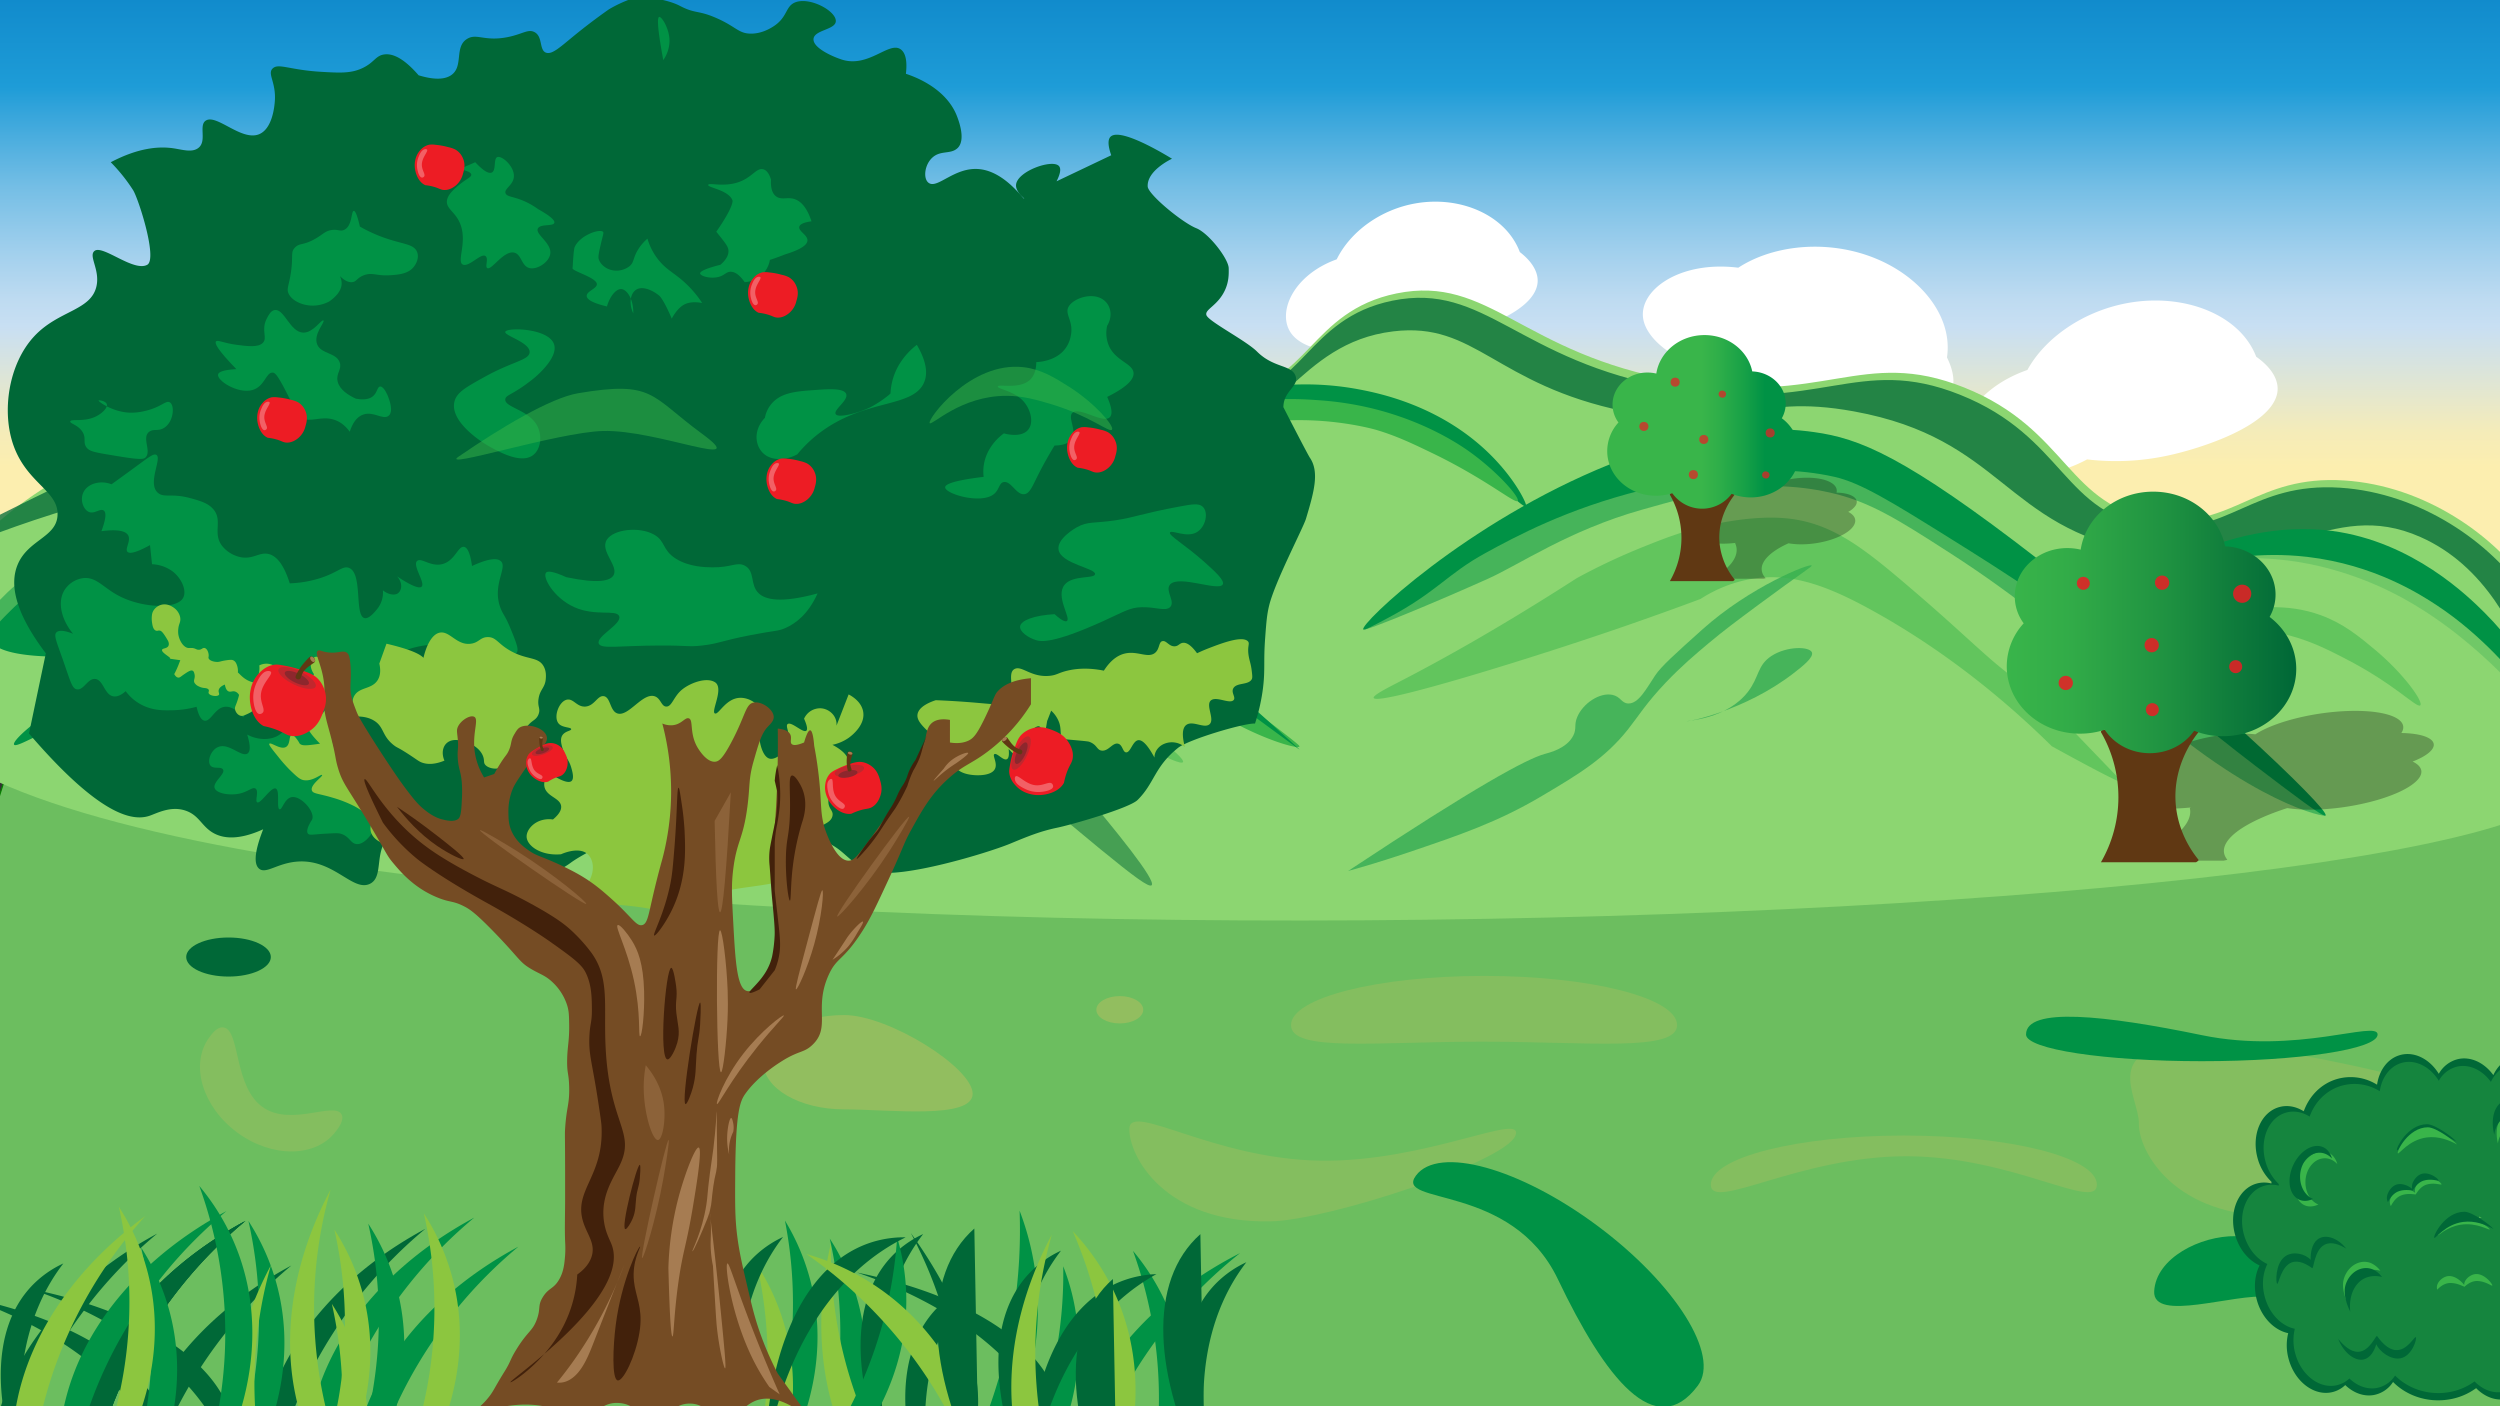 <svg xmlns="http://www.w3.org/2000/svg" xmlns:xlink="http://www.w3.org/1999/xlink" width="1920" height="1080" viewBox="0 0 1920 1080"><rect x="0" y="0" width="1920" height="1080" fill="#333333" stroke="none"/><defs><style>.cls-1{fill:none;}.cls-2{clip-path:url(#clip-path);}.cls-3{fill:url(#linear-gradient);}.cls-4{fill:#6cbe5f;stroke:#077f00;stroke-miterlimit:10;}.cls-30,.cls-5{fill:#fff;}.cls-6{fill:#8cd671;}.cls-10,.cls-7,.cls-8{fill:#009245;}.cls-14,.cls-15,.cls-7{opacity:0.5;}.cls-8{opacity:0.2;}.cls-14,.cls-26,.cls-9{fill:#39b54a;}.cls-11,.cls-15,.cls-16{fill:#006837;}.cls-11{opacity:0.75;}.cls-12{fill:#84be5f;}.cls-13{fill:#92be5f;}.cls-17{fill:#8cc63f;}.cls-18{fill:#8cc63e;}.cls-19{fill:#754c24;}.cls-20{fill:#42210b;}.cls-21{fill:#a67c52;}.cls-22{fill:#8c6239;}.cls-23{opacity:0.28;}.cls-24{fill:#603813;}.cls-25{fill:url(#linear-gradient-2);}.cls-26{opacity:0.38;}.cls-27,.cls-31,.cls-34{fill:#ed1c24;}.cls-28{fill:#c1272d;}.cls-29{fill:#8d272d;}.cls-30{opacity:0.3;}.cls-31{opacity:0.84;}.cls-32{opacity:0.27;}.cls-33{fill:url(#linear-gradient-3);}.cls-34{opacity:0.7;}</style><clipPath id="clip-path"><rect class="cls-1" y="-2" width="1931" height="1084"/></clipPath><linearGradient id="linear-gradient" x1="961" y1="358.2" x2="961" y2="-153.3" gradientUnits="userSpaceOnUse"><stop offset="0" stop-color="#fceeaf"/><stop offset="0.05" stop-color="#f5ecb8"/><stop offset="0.12" stop-color="#e1e6d2"/><stop offset="0.21" stop-color="#c8dff3"/><stop offset="0.25" stop-color="#bedbf1"/><stop offset="0.32" stop-color="#a2d0ed"/><stop offset="0.42" stop-color="#74bee5"/><stop offset="0.53" stop-color="#36a5db"/><stop offset="0.57" stop-color="#1e9cd7"/><stop offset="0.87" stop-color="#0075be"/><stop offset="0.99" stop-color="#005b97"/></linearGradient><linearGradient id="linear-gradient-2" x1="1541.18" y1="477.98" x2="1763.5" y2="477.98" gradientUnits="userSpaceOnUse"><stop offset="0" stop-color="#39b54a"/><stop offset="0.21" stop-color="#32ac48"/><stop offset="0.55" stop-color="#1f9241"/><stop offset="0.98" stop-color="#016937"/><stop offset="0.99" stop-color="#006837"/></linearGradient><linearGradient id="linear-gradient-3" x1="1234.41" y1="324.01" x2="1382" y2="324.01" gradientUnits="userSpaceOnUse"><stop offset="0.49" stop-color="#39b54a"/><stop offset="0.57" stop-color="#30af49"/><stop offset="0.72" stop-color="#16a047"/><stop offset="0.82" stop-color="#009245"/></linearGradient></defs><g id="Layer_4" data-name="Layer 4"><g class="cls-2"><rect class="cls-3" y="-29" width="1922" height="490"/><path class="cls-4" d="M49.7,479.85a115.92,115.92,0,0,1,10.09-10.61,106.51,106.51,0,0,1,21.91-15c103.82-55.14,207.43,109.32,357.67,79.51,53.42-10.6,75-38.26,130.31-29.07,51.52,8.54,62.84,37.47,106.21,55.15,85.57,34.88,152.1-32.64,257.64-52.36,64.23-12,156.81-8.91,279.85,58.84,38.49,19.22,103,45.25,183.16,44.9,180.52-.78,258.89-134.75,404.64-107.24,71.82,13.55,132,61,165.94,109.9,94.29,135.78,50.85,375.59-60.12,502-163,185.73-399.72,44.78-1048.16,70.6C323.58,1207.79,148.56,1317.23,25,1179-162.18,969.55,38.28,493.75,49.7,479.85Z"/><g id="Hillow"><g id="Clouds"><path class="cls-5" d="M1180.74,218.11c-3.4,21.54-45.45,35.44-66.39,39.85a139.66,139.66,0,0,1-49.62,1.43c-28.25,16-61.89,11.46-72.81-3-11.69-15.46.64-45,34.67-57.22,10.62-21.59,34.08-38.4,60.75-43,34.53-6,69.32,9.26,79.88,37.41C1182,205,1181.23,215,1180.74,218.11Z"/><path class="cls-5" d="M255.61,298.79c-6.58,19.7-37.69,22.34-52.68,21.25a74.8,74.8,0,0,1-33.72-11.18c-22.24,8.16-44-4.72-48.47-21.25-4.8-17.71,9.39-42.75,34.77-45.85C167,223.84,186.13,213.72,205,216,229.5,219,249.9,242.4,251.4,272,259.07,286.56,256.57,295.93,255.61,298.79Z"/><path class="cls-5" d="M1748.9,302c-4.87,25-57.76,42.21-84,47.87a188.7,188.7,0,0,1-62,2.95c-35.73,19.3-77.6,14.87-90.8-1.55-14.15-17.58,2.09-52.06,44.93-67.14,13.89-25.27,43.66-45.35,77.1-51.42,43.27-7.86,86.26,8.91,98.63,41.24C1750.82,286.76,1749.6,298.37,1748.9,302Z"/><path class="cls-5" d="M275.71,243.47c-13.08-33.12,8.36-80.13,41.8-85.62,20.7-3.4,39,10.25,45,15.16,16.68-22.22,44.4-33.24,70.6-28.34,18.77,3.51,41,16,46.93,35.69,11.65,38.51-47.28,76.25-55.14,81.28C414.23,268.48,366.9,298.8,319,281,312.27,278.42,285.57,268.46,275.71,243.47Z"/><path class="cls-5" d="M1495.61,306.49c-16.7,19.95-71.93,11.68-97.94,5a183,183,0,0,1-56.21-24.88c-41.13,1.21-75.92-21.26-79.45-41.62-3.78-21.81,27.64-45.06,73-39.39,24.79-16.17,61-20.7,93.58-11.24,42.12,12.25,71.78,46.13,66.69,80.16C1504.87,293.88,1498,303.6,1495.61,306.49Z"/><path class="cls-5" d="M580.16,309c-11,5.9-42.24-16.9-54-46.75a83.81,83.81,0,0,1-4.59-43c-21.83-20.15-17.94-50.91-.34-64.58,18.85-14.64,56.77-12.26,74.16,14,27.84,3.14,50.38,18.88,57.73,40.91.84,2.49,9.55,26.5-1.89,38.44-15,15.68-47.17-7.68-63.05,7.13C572.65,269.57,591.66,302.77,580.16,309Z"/><path class="cls-5" d="M819,141c14.32-3.39,26.59,7.15,37,16.09s22,18.9,20,32.16c-1.5,9.89-10.13,18.28-21.67,23a25.39,25.39,0,0,1-7.84,1.82l-19.24,1.4a27.26,27.26,0,0,0-5.94,1.15c-22.93,7.07-43.39-4.28-46.31-17-1.93-8.38,3.43-18.83,13.58-26.31A24.15,24.15,0,0,0,797,162.56C801.11,151.7,809,143.32,819,141Z"/></g><path class="cls-6" d="M43.5,369c69.66-40,100-13.56,221-43.35,145.45-35.81,178.09-97.43,253-79.89,67.87,15.89,78.51,73.53,130,69.69,58.73-4.37,64.59-80.81,125-88.39,66.56-8.35,99.09,79.46,173,73.95,59-4.41,60.39-62,127-75.65,71.37-14.57,96.06,46.25,215,67.15,113.53,19.94,142.34-26.37,221,5.1,80.57,32.23,79,92.41,148,101.14,58.71,7.43,75.77-34.18,144-29.75,61.75,4,115.9,42.51,142,81.59h0s45.84,65,34,147.76c-18.85,131.72-2027.38,181.31-2055-71C-83.72,479.71-19.82,405.38,43.5,369Z"/><path class="cls-7" d="M1295.5,553.91c-.15-.45,30.68-1.46,47-22.71,8.71-11.33,7-20.27,18-27.43,11.75-7.66,28.94-7.39,31-2.84,1.73,3.83-7.22,10.85-14,16.08C1339.75,546.15,1295.68,554.45,1295.5,553.91Z"/><path class="cls-7" d="M1142.55,444.58C1096,465.45,1049,484.4,1048,483.43c-1.57-1.53,68.34-61.45,189.53-112.83,35.63-15.1,88.38-37.46,153.54-28.5,43,5.91,69.12,36.49,166.55,101.24,78.1,51.9,206.84,150.19,228.38,182.94,1.22,1.86-55.69-8.11-145.45-89-47.84-43.11-88.27-77.33-143-112.58-40.72-26.22-61.7-39.47-92-46.35-54.61-12.4-101.44.89-145,13.24C1204.51,407.5,1167.48,433.4,1142.55,444.58Z"/><path class="cls-8" d="M1948.82,544.79c1.81-3.39-27.5-48.73-69.58-82.93-32.54-26.44-60.69-36.94-71.24-40.47-89.85-30.1-167.32,24.49-166.74,26.83.42,1.69,41.56-24.27,106.92-18.71,47.84,4.07,84.6,23,96.61,29.55C1909.25,494.28,1946.8,548.58,1948.82,544.79Z"/><path class="cls-7" d="M1035.32,668.93c10.79-3,26.83-7.7,46-14.19,39.54-13.38,69.06-23.37,103-43.52,28.11-16.68,48-28.49,66-51.08,8-10.09,13.72-19.86,29-35.95,12-12.6,22.91-21.83,33-30.28,11.59-9.7,20.55-16.37,38-29.32,33.2-24.64,41.57-29.41,41-30.28-1.28-1.94-47.23,16.17-84,49.2-21,18.82-31.43,28.23-36,35-6.53,9.67-12.78,22.22-21,21.76-5.1-.28-5.61-5.27-12-6.62-9.73-2.06-22.6,6.54-27,17-2.66,6.33-.26,8.68-3,14.19-5,10.1-18.57,13.24-22,14.19C1172.5,582.88,1134.35,603.37,1035.32,668.93Z"/><path class="cls-7" d="M-11.5,480.12c-2.14-6.13,5.63-13.75,17-24.94,8.63-8.47,27.49-24,67-32.77,42.67-9.46,43.09,3.71,80-5.68,12.73-3.24,32.49-11.3,72-27.43,23.64-9.65,36.38-15.34,40-11.36,6.58,7.26-24.36,38.4-19,43.52,3.79,3.63,22.85-8.57,33-15.13,24.43-15.8,34.45-26.43,47-35.95,34.33-26.07,75.86-35,78-31.22,1.16,2.06-20.21,16.22-63,44.46-50.42,33.28-75.64,49.92-76,50.14C166.32,494.32-2.8,505-11.5,480.12Z"/><path class="cls-9" d="M17,565.73c-2.67-7.13,133.51-60.59,194.68-66,2.78-.25,18.26-1.54,39.3-4.12,13.56-1.66,30-3.7,50-7.43,0,0,23.68-4.42,46-10.41,58.5-15.69,122.87-61.15,139-72.84,30.18-21.89,54.79-44,100.49-58a125.73,125.73,0,0,1,13.74-3.76c64.59-12.77,124,22.7,136.21,30,39,23.28,43.37,53.29,89.56,76.25,22.08,11,37.61,19.47,52.2,29.9,11,7.87,9.63,8.27,27.8,23.08,19.34,15.76,25.91,19.55,65,49.19,26.38,20,27.33,21.26,27,21.76-2,3-55.92-13.37-99-52-14.48-13-25-26-49.12-39.85-12.25-7-21.77-10-34.68-17.18-26.92-15-42.93-31.46-50.55-38.65-1.88-1.77-3.25-3-3.62-3.38-20.56-19.37-78.92-54.52-111-62.71C570.49,339.2,498.58,445,378,486.27c-62.89,21.52-118.39,28.34-118.39,28.34-7.49.92-12.28,1.63-25,3A689.16,689.16,0,0,0,140,534.51c-35.94,9.06-33.88,13.25-71.25,22.34C51,561.17,18.28,569.14,17,565.73Z"/><path class="cls-10" d="M1140.73,424.78c-29.37,16.08-37,29.79-75.15,50-11.93,6.33-17.9,9.49-18.58,8.63-3-3.88,78.64-82.25,189.72-126.95,0,0,79.14-32,145.38-25.91,4.6.42,8.37.92,11.3,1.33,34.26,4.82,68.57,17.63,172.16,97.88,119.78,92.79,224.37,192.48,220.44,196.5-1.67,1.7-24.46-15.69-54.53-38.62-39.28-30-58.88-47.79-82.47-67.34-60.44-50.08-111.36-81.84-150-106-46.43-29-70-43.55-90.17-48.09-55.6-12.56-114,1.86-148.2,10.33C1203.53,390.76,1164.29,411.89,1140.73,424.78Z"/><path class="cls-11" d="M80.9,356.83c46.23-13.52,85.33-2.19,180.44-25.61,145.45-35.81,178.09-97.43,253-79.89,67.87,15.89,78.51,73.53,130,69.69,58.73-4.37,64.59-80.81,125-88.39,66.57-8.35,99.09,79.46,173,73.95,59-4.41,60.39-62,127-75.65,71.38-14.57,96.06,46.25,215,67.15,113.53,19.94,142.35-26.37,221,5.1,80.57,32.23,79.05,92.41,148,101.14,58.71,7.43,75.77-34.18,144-29.75,61.75,4,115.9,42.51,142,81.6h0c36.73,69.48,44.41,145.39,34,147.75C1959,607.17,1956.1,455.57,1859,412.47c-70.43-31.25-109,30.71-215,11.36-104.9-19.15-106-87-220-107.85-81-14.83-89,17.86-176,0-100.28-20.59-114.52-69.16-178-61.49-74.68,9-87.85,80.22-151,76.63-57.59-3.29-64.85-63.53-122-67.17-66.79-4.26-86.39,76.14-160,77.57-60.65,1.19-69.33-53-141-64.33C431.82,267,416.91,307,298,343.41c-102.76,31.49-118.38,9.85-241,46.36C-30,415.67-75.73,442.56-78,438-79.92,434.17,67.37,360.79,80.9,356.83Z"/><path class="cls-10" d="M1962,555.33c2.08-1.17-15.76-46.9-54-84.93-11.94-11.86-54.77-54.41-117-62.66-81.71-10.83-155.21,43.07-155,43.52.1.23,19.67-10.61,53-18,16.3-3.6,45.89-9.88,83-5.58,51.41,6,86.73,28.77,99.8,37.41,34.2,22.59,59,52.49,72.25,68.45C1955.68,547.65,1960.94,555.92,1962,555.33Z"/><path class="cls-10" d="M-6.69,491.78c-2.14-6.12,5.63-13.75,17-24.93,8.63-8.48,27.5-24,67-32.78,42.67-9.46,43.08,3.72,80-5.68,12.73-3.23,32.49-11.3,72-27.43,23.63-9.65,36.38-15.34,40-11.35,6.58,7.25-24.36,38.39-19,43.52,3.64,3.47,21.38-7.57,33-15.14A679,679,0,0,0,357,362.33c35.25-22.1,44.58-25.33,46-23.65,3.14,3.72-29.64,34.4-57.69,56.6-8.89,7-41.74,29-76,50.14C171.12,506,2,516.7-6.69,491.78Z"/><path class="cls-10" d="M816,422.88c.68.43,1-3.08,2-4.72,1.62-2.63,22.69-71.07,85-103.13,25.41-13.06,48.74-15.63,70-18,13.16-1.45,38.34-4,70,1.89,15.55,2.91,62,12.16,99.8,48.51,21.26,20.46,30.38,40.53,29.2,41.36-2.94,2.09-25.5-24.83-68.1-49.47a305.75,305.75,0,0,0-42.9-20.53,229,229,0,0,0-140.08,3.94h0C850.06,356.27,815.62,422.64,816,422.88Z"/><path class="cls-9" d="M809.87,431.49c-1.16-.76,17.72-39.09,55.13-72.94,16.32-14.76,37.49-33.92,72-44.46,32.27-9.86,61.66-7.73,77-6.63a243.35,243.35,0,0,1,37.1,5.56c44.75,10.36,72.94,30.58,78.45,34.58,21.16,15.32,38.09,34.84,36,37.16s-24.54-17.1-66.33-37.14c-14.5-7-26.91-12.91-42.2-17.45-3.46-1-82.39-23.32-148,14.19-14.64,8.37-28.49,19.65-42.44,31A397.16,397.16,0,0,0,829.68,409C816,423.42,810.44,431.85,809.87,431.49Z"/><path class="cls-10" d="M10.8,571.87c-3.62-6.37,91.28-81.34,190.65-82.16,17.45-.15,59.52-1.12,115.49-11.92a207.13,207.13,0,0,0,39.24-12c25.62-10.42,56.33-31.91,117.75-74.88,72.81-50.95,78.28-59.85,104.58-66.15,63.42-15.2,124.47,14.36,137,20.41,54.42,26.35,56,55.34,142.27,109.06,20,12.43,140.43,121.14,140.24,121.39-.36.48-161.66-120.92-264.64-185-69.89-43.47-80.2-41.51-94.08-42.2C594,346.23,549.69,372.45,463,425c-41.77,25.31-35.74,24.69-55.85,35-65.07,33.5-182,45-182,45C94.51,518.13,14.1,577.69,10.8,571.87Z"/></g><path class="cls-12" d="M1288,787.25c0,20.85-68.12,12.75-150,12.75s-146.5,8.1-146.5-12.75,66.37-37.75,148.25-37.75S1288,766.4,1288,787.25Z"/><path class="cls-12" d="M1610.4,909.85c0,20.85-64.52-21.85-146.4-21.85s-150.1,42.7-150.1,21.85,66.37-37.75,148.25-37.75S1610.4,889,1610.4,909.85Z"/><ellipse class="cls-13" cx="860" cy="775.5" rx="18" ry="10.5"/><path class="cls-12" d="M160.76,796.69c1.62-2.18,5.86-8.44,11-7.6,13.12,2.15,7.35,46.71,31.13,61.95,21.5,13.78,53.77-5,59.34,4.65,2.66,4.61-3.12,11.63-4.15,13-15.13,20.43-49.17,20.88-76,1S145.63,817.13,160.76,796.69Z"/><path class="cls-13" d="M747,840c0,20-64.43,12-98.72,12s-62.09-16.22-62.09-36.22,27.8-36.22,62.09-36.22S747,820,747,840Z"/><path class="cls-12" d="M867.34,866.91c.37-20.84,64.12,23,146,24.47s158.2-38.52,150.47-19.16C1155.66,892.57,1020.12,937.08,976,938,894.14,939.71,867,887.76,867.34,866.91Z"/><path class="cls-10" d="M1087.46,902.83c17.26-23.17,79.72-5.84,139.51,38.69s94.27,99.42,77,122.59c-32.53,43.72-71.16-5.56-107.51-81.66C1160.92,908,1070.21,926,1087.46,902.83Z"/><path class="cls-12" d="M1642.65,862.85C1643,842,1609.14,800.54,1691,802s255.83,46.8,248.1,66.16c-8.13,20.35-143.67,64.86-187.79,65.78C1669.45,935.65,1642.27,883.7,1642.65,862.85Z"/><path class="cls-10" d="M1654.42,991.64c1.37-25.51,35.5-42.65,62.55-42.27,28.37.4,60.8,20.22,61.41,43.92.67,26.05-3.31,6.63-36.38,2.71C1716.4,993,1653.1,1016.07,1654.42,991.64Z"/><path class="cls-10" d="M1826,794.5c0,11.32-60.44,20.5-135,20.5s-135-9.18-135-20.5c0-21.36,60.39-14.91,135,.5C1764,810.08,1826,783.18,1826,794.5Z"/><path class="cls-14" d="M341.18,549.59c63.89-25.38,112-60.16,139-77C555.88,425.4,553,418,580.67,411.29c47.64-11.61,106.45-2.07,150,27.7,40.59,27.77,55,62.44,89.56,80.6,22.09,11.6,37.62,20.58,52.2,31.6,11,8.32,9.63,8.75,27.8,24.4,19.34,16.66,7.2,15-56.12-22.12C792,523,712.32,476.31,623,473c-14.59-.54-26.37.26-37.41,2.45C501.79,492.1,472.08,533.65,372,565c-11.15,3.49-21.43,6-42,11C217.56,603.36,222,597,341.18,549.59Z"/><path class="cls-14" d="M1678.24,487.26c-2-3.42,52.44-33.64,104.16-14.77,17.51,6.39,29.71,16.57,41.66,26.56,23,19.24,37.87,41,34.56,42.76-3.14,1.65-19.54-16.46-57.27-35.89-12.34-6.35-25-12.88-41.31-17.39C1714.51,475.94,1679.78,489.9,1678.24,487.26Z"/><path class="cls-14" d="M1075.38,523.24C1106.86,507,1152.24,481.85,1211,444a478.59,478.59,0,0,1,51-24c14.57-5.84,29.06-11.64,48-16,7.38-1.7,35.63-8.2,61-6,36.63,3.17,61.6,24,99,56,49.67,42.53,63.32,59.85,94,78,0,0,49,51,65.66,68.27,5.55,5.74-53.86-27.16-53.86-27.16C1522.49,520.52,1473.5,488.7,1440,470c-36.64-20.45-65.29-31.07-97-25a105.33,105.33,0,0,0-37,15c-17.76,6.63-44,16.19-76,27-70.88,23.93-172.88,54.87-175,49C1054.28,534,1065.4,528.4,1075.38,523.24Z"/><path class="cls-15" d="M635.39,482.92Q694.73,516.66,757,556.27q36.36,23.25,70.39,46.54c30,35.4,60.8,73.47,57.07,77.07-2,1.93-13.44-6.48-39.55-27.86-27.3-22.36-63.79-53.32-106.33-92.64Z"/><g id="_Bush_" data-name="&lt;Bush&gt;"><path class="cls-16" d="M815.42,1089.44a72.42,72.42,0,0,1-1.49,22.58c-5.2-17.62-17.46-46-49.36-75-36.15-32.81-80.39-50.83-106.45-59.71C748,995.61,810.58,1036.77,815.42,1089.44Z"/><path class="cls-16" d="M-7.62,1143.93a169.06,169.06,0,0,0,5.46,33.48A335,335,0,0,1,35,1053a349.83,349.83,0,0,1,85.76-105.61C39.16,991.25-12.51,1064.3-7.62,1143.93Z"/><path class="cls-16" d="M60.26,1134.12a168.33,168.33,0,0,0,5.46,33.48,335,335,0,0,1,37.12-124.37,350.18,350.18,0,0,1,85.75-105.62C107,981.44,55.37,1054.49,60.26,1134.12Z"/><path class="cls-16" d="M60.26,1134.12a168.33,168.33,0,0,0,5.46,33.48,335,335,0,0,1,37.12-124.37,350.18,350.18,0,0,1,85.75-105.62C107,981.44,55.37,1054.49,60.26,1134.12Z"/><path class="cls-16" d="M60.26,1134.12a168.33,168.33,0,0,0,5.46,33.48,335,335,0,0,1,37.12-124.37,350.18,350.18,0,0,1,85.75-105.62C107,981.44,55.37,1054.49,60.26,1134.12Z"/><path class="cls-16" d="M198.36,1140.2a169.67,169.67,0,0,0,5.46,33.48,335.22,335.22,0,0,1,37.12-124.37A350.11,350.11,0,0,1,326.7,943.7C245.14,987.52,193.48,1060.57,198.36,1140.2Z"/><path class="cls-16" d="M95.48,1168.38a168.93,168.93,0,0,0,5.45,33.48,335,335,0,0,1,37.13-124.36,350,350,0,0,1,85.75-105.62C142.26,1015.7,90.59,1088.75,95.48,1168.38Z"/><path class="cls-16" d="M180.51,1101.91a72.34,72.34,0,0,1-1.49,22.57c-5.2-17.62-17.46-46-49.36-74.94-36.15-32.81-80.39-50.83-106.45-59.71C113.1,1008.08,175.67,1049.24,180.51,1101.91Z"/><path class="cls-16" d="M130.47,1108a72.64,72.64,0,0,1-1.49,22.57c-5.2-17.62-17.46-46-49.36-74.94-36.15-32.81-80.39-50.83-106.45-59.71C63.05,1014.13,125.63,1055.29,130.47,1108Z"/><path class="cls-16" d="M29.1,983.06a79.63,79.63,0,0,1,19.56-12.73c-11.38,14.75-27.34,41.43-31.79,83.34-5.05,47.48,7.07,92,15.65,117.19C-7.28,1091.64-11.48,1019,29.1,983.06Z"/><path class="cls-16" d="M733,1131.93a77.86,77.86,0,0,1-17.3,15.44c8.89-16.24,20.38-44.94,18.05-87-2.64-47.64-21.77-89.86-34.28-113.46C751.51,1019.31,767.31,1090.42,733,1131.93Z"/><path class="cls-10" d="M235.92,1131.62a169.79,169.79,0,0,0,5.46,33.48,335.22,335.22,0,0,1,37.12-124.37,350,350,0,0,1,85.76-105.62C282.7,978.94,231,1052,235.92,1131.62Z"/><path class="cls-10" d="M617.6,968.15a172.22,172.22,0,0,0-14.77-30.77,331.14,331.14,0,0,1-.4,129.27,338.8,338.8,0,0,1-52.54,123.9C616,1127.18,644.94,1043.47,617.6,968.15Z"/><path class="cls-10" d="M45.58,1126.64A168.33,168.33,0,0,0,51,1160.12a335,335,0,0,1,37.12-124.37,350,350,0,0,1,85.75-105.61C92.36,974,40.69,1047,45.58,1126.64Z"/><path class="cls-10" d="M124.05,988.56a172.91,172.91,0,0,0-15.64-30.38,331.35,331.35,0,0,1,3.29,129.23,338,338,0,0,1-49,125.22C126.94,1147.56,153.53,1063.13,124.05,988.56Z"/><path class="cls-10" d="M627.15,1172.5a188.4,188.4,0,0,0,32.09,14.29,349.93,349.93,0,0,1-87.1-98.67,335.1,335.1,0,0,1-43.63-126.86C520.9,1050.41,555.35,1132.08,627.15,1172.5Z"/><path class="cls-10" d="M793.62,967.63a210.71,210.71,0,0,0-10.57-37.81,405.6,405.6,0,0,1-21.77,146.85,388.39,388.39,0,0,1-76.15,130.74C765.62,1148.06,810.16,1058.48,793.62,967.63Z"/><path class="cls-10" d="M269.84,1153.91a169.57,169.57,0,0,0,5.46,33.47A335,335,0,0,1,312.42,1063,350,350,0,0,1,398.18,957.4C316.62,1001.22,265,1074.27,269.84,1153.91Z"/><path class="cls-10" d="M206.45,968.11a173.61,173.61,0,0,0-15.64-30.38A331.55,331.55,0,0,1,194.1,1067a338.19,338.19,0,0,1-49,125.23C209.34,1127.11,235.93,1042.69,206.45,968.11Z"/><path class="cls-10" d="M652.91,981.66a172.58,172.58,0,0,0-15.64-30.38,331.36,331.36,0,0,1,3.29,129.23,338,338,0,0,1-49,125.22C655.8,1140.66,682.39,1056.23,652.91,981.66Z"/><path class="cls-10" d="M298.48,970.17a172.27,172.27,0,0,0-15.65-30.38A331.35,331.35,0,0,1,286.12,1069a338,338,0,0,1-49,125.22C301.37,1129.17,328,1044.74,298.48,970.17Z"/><path class="cls-17" d="M597.05,1001.87a172.91,172.91,0,0,0-15.64-30.38,331.54,331.54,0,0,1,3.29,129.23,338.2,338.2,0,0,1-49,125.22C599.94,1160.87,626.52,1076.44,597.05,1001.87Z"/><path class="cls-17" d="M270.51,1031.77a173.61,173.61,0,0,0-15.64-30.38,331.36,331.36,0,0,1,3.29,129.23,338,338,0,0,1-49,125.23C273.4,1190.77,300,1106.35,270.51,1031.77Z"/><path class="cls-17" d="M341.16,962.27a172,172,0,0,0-15.64-30.39,331.41,331.41,0,0,1,3.29,129.24,337.86,337.86,0,0,1-49,125.22C344.06,1121.27,370.64,1036.84,341.16,962.27Z"/><path class="cls-17" d="M106.92,957.21a173.61,173.61,0,0,0-15.64-30.38,331.59,331.59,0,0,1,3.29,129.24,338.2,338.2,0,0,1-49,125.22C109.81,1116.21,136.39,1031.79,106.92,957.21Z"/><path class="cls-17" d="M272.44,974.72a173.26,173.26,0,0,0-15.64-30.38,331.54,331.54,0,0,1,3.29,129.23,338,338,0,0,1-49,125.22C275.33,1133.72,301.92,1049.29,272.44,974.72Z"/><path class="cls-17" d="M705,1177.21a184.43,184.43,0,0,0,29.68,18.44,343.8,343.8,0,0,1-71.82-109.36,332.54,332.54,0,0,1-24.69-131.48C617.61,1042.09,639.8,1127.59,705,1177.21Z"/><path class="cls-17" d="M261.36,1145.07a178.31,178.31,0,0,0,24,24.88A332.09,332.09,0,0,1,253.9,913.66C211.52,993.45,211,1081.58,261.36,1145.07Z"/><path class="cls-17" d="M215.54,1203.05a179,179,0,0,0,24,24.88,332.09,332.09,0,0,1-31.46-256.29C165.71,1051.43,165.19,1139.56,215.54,1203.05Z"/><path class="cls-17" d="M13.29,1145.74a170.36,170.36,0,0,0,10.32,32.4,332.34,332.34,0,0,1,18.51-128.09A343.77,343.77,0,0,1,111.54,934C37.2,988.32-3.24,1067.57,13.29,1145.74Z"/><path class="cls-16" d="M795.28,973.24a79.68,79.68,0,0,1,19.57-12.73c-11.38,14.75-27.34,41.44-31.79,83.34-5,47.49,7.07,92,15.65,117.19C758.9,1081.82,754.71,1009.22,795.28,973.24Z"/><path class="cls-16" d="M581.83,962.75A79.81,79.81,0,0,1,601.39,950c-11.38,14.75-27.34,41.43-31.79,83.34-5,47.48,7.08,92,15.65,117.19C545.45,1071.33,541.26,998.73,581.83,962.75Z"/><path class="cls-16" d="M689.44,960.47A79.65,79.65,0,0,1,709,947.75c-11.39,14.75-27.35,41.43-31.8,83.34-5,47.48,7.08,92,15.66,117.18C653.06,1069.06,648.87,996.45,689.44,960.47Z"/><path class="cls-10" d="M889.51,989a175.06,175.06,0,0,0-19.38-28.33,331.84,331.84,0,0,1-13.2,257.81C912.48,1146.47,928.2,1059.61,889.51,989Z"/><path class="cls-10" d="M819.41,1156a168.33,168.33,0,0,0,4.66,33.59,335.35,335.35,0,0,1,40.09-123.52,351,351,0,0,1,88.25-103.71C869.83,1004.4,816.43,1076.3,819.41,1156Z"/><path class="cls-10" d="M172.44,939.16a175.09,175.09,0,0,0-19.37-28.34,332.13,332.13,0,0,1,19.61,127.87,334.69,334.69,0,0,1-32.81,130C195.42,1096.62,211.14,1009.75,172.44,939.16Z"/><path class="cls-10" d="M825.73,1005.23a169.1,169.1,0,0,0-9.17-32.72,332.82,332.82,0,0,1-23,127.43,345.5,345.5,0,0,1-73.47,113.77C796.29,1161.79,839.5,1083.89,825.73,1005.23Z"/><path class="cls-10" d="M695.37,983.65A168.52,168.52,0,0,0,689,950.33a334.16,334.16,0,0,1-33.55,125.28,348.81,348.81,0,0,1-82.7,107.82C653,1137.49,702.53,1063.12,695.37,983.65Z"/><path class="cls-16" d="M723.74,1000.65a79.65,79.65,0,0,1,19.57-12.72c-11.39,14.74-27.35,41.43-31.8,83.33-5,47.49,7.08,92,15.65,117.19C687.36,1109.24,683.17,1036.63,723.74,1000.65Z"/><path class="cls-16" d="M937.63,982.13A79.68,79.68,0,0,1,957.2,969.4c-11.39,14.75-27.35,41.43-31.8,83.34-5,47.48,7.08,92,15.65,117.19C901.25,1090.71,897.06,1018.11,937.63,982.13Z"/><path class="cls-16" d="M672.14,953.26a82.54,82.54,0,0,1,23.43-3c-17.07,8.32-43.81,25.36-67.4,61-26.73,40.33-36.74,85.38-40.86,111.58C588.82,1034.85,619.06,968.07,672.14,953.26Z"/><path class="cls-16" d="M864.89,982.69a82.33,82.33,0,0,1,23.24-4.15c-16.6,9.14-42.4,27.47-64,64.18-24.53,41.59-32.12,87.07-34.83,113.43C786.05,1068.25,812.67,1000.08,864.89,982.69Z"/><path class="cls-17" d="M845,972.71a176.7,176.7,0,0,0-21.13-27.16,331.65,331.65,0,0,1,3.18,258.08C878,1128.52,888.16,1040.91,845,972.71Z"/><path class="cls-17" d="M815.26,1179.58a177.76,177.76,0,0,0,24,24.88A332.07,332.07,0,0,1,807.8,948.18C765.42,1028,764.9,1116.09,815.26,1179.58Z"/><path class="cls-17" d="M652.11,975.8a188.19,188.19,0,0,0-32.81-12.7,352,352,0,0,1,92.25,94.27,336.33,336.33,0,0,1,50.35,124.55C764.75,1092.52,726,1012.65,652.11,975.8Z"/><path class="cls-16" d="M925.32,1135.62c-39.8-79.22-44-151.82-3.42-187.8"/><path class="cls-16" d="M858.11,1170.05c-39.8-79.22-44-151.82-3.42-187.8"/><path class="cls-16" d="M751.72,1131.29c-39.81-79.22-44-151.82-3.43-187.8"/></g><path class="cls-16" d="M228,661.73c-15.24,1.26-23.77,9.78-29,5.42-5.56-4.65-1.31-18.94,3.13-30.26-18.86,8.54-30.14,6.91-37.09,3.47-10.07-5-11.58-14.05-22.43-17.76-11.59-4-22.27,2.12-28,4-14.66,4.82-41-3.44-92.33-63.24q6.45-30.81,12.92-61.61c-24.42-32.24-27.49-53.32-21.86-67.57,7.65-19.37,29.48-21.28,30.8-37.76C45.7,377.11,21,371.8,10.41,342.22,1.1,316.15,6.52,279.55,26.26,258.3c18.77-20.2,44-19.53,47.92-38.91,2.56-12.61-6.45-22.9-1.55-26.7,6.23-4.85,30,16.36,40.44,10.68,8.12-4.44-6.72-50.9-10.89-57.41a131.86,131.86,0,0,0-17.11-21.37c21.63-11.36,37.4-12.3,48.22-10.68,6.67,1,13.83,3.33,18.66,0,7.52-5.18.22-17.73,6.22-21.36,8.24-5,27,15.66,40.44,10.68,10.73-4,12.17-21.94,12.45-25.37,1.17-14.72-6.07-21.23-1.56-25.36s12.78,1.23,37.33,2.67c14.39.84,22.53,1.22,31.11-2.67,9.51-4.32,10.36-9.73,17.11-10.68,5.32-.76,13.75,1.33,26.44,16,7.9,2.41,18.29,4.37,24.88,0,10-6.64,2.21-21.83,12.45-28,7.36-4.47,13.27,2.24,31.11-1.33,11.26-2.26,15.37-6.23,20.22-4,7.07,3.24,3.65,14.14,9.33,16,4.61,1.53,10.76-4.36,21.77-13.35,6.82-5.56,15.66-12.44,26.44-20a98.74,98.74,0,0,1,17.11-8c8-2.86,27.63.24,37.33,5.34,12.06,6.34,13.74,3.11,28,9.35,15.2,6.65,17,11.92,26.44,12,8.47.08,15-4.05,17.11-5.35,11.48-7.2,9.25-15.63,17.11-18.69,11.3-4.39,31.8,6.84,31.11,14.69-.57,6.4-16.45,6.55-17.11,13.35s14.14,13.43,21.53,15.86c20.63,6.78,36.39-14.15,45.35-7.85,2.76,1.94,5.47,6.55,4.07,18.84,6.87,2.25,31.37,11.16,39.48,33.23,1,2.7,6.85,17.86,0,24-5.14,4.64-12.42,1.49-18.66,6.68-6.66,5.53-7.86,17-3.11,20,6.86,4.43,19.95-12.69,38.88-10.69,19.55,2.07,33.5,23.25,34.22,22.7.41-.31-6.68-5.11-6.22-10.68.84-10.28,27-19.65,32.66-14.69,1.77,1.57,2,5-1.55,12l42-20c-3.56-10.06-1.83-13.38,0-14.68,8.94-6.35,46.13,17.09,46.66,17.35-1.47.7-19.38,9.38-18.66,21.37.36,6.09,26.55,27.71,37.33,32,9.7,3.89,24.75,23.58,24.88,30.71.09,4.45.2,10.48-3.11,17.35-5.58,11.61-15.46,14.28-14,18.7,1.62,4.85,30.28,19.42,38.89,28,12.79,12.78,26.57,10,29.55,18.69,2.82,8.19-9.25,11.29-9.33,24h0s18.4,35.93,20.38,38.86c7.58,11.15,2.82,27.16-3,46.7-2.11,7.13-23.74,48.17-28.29,66.64-1.77,7.18-2.22,13.24-3.11,25.37-1.3,17.68.07,23.62-1.55,37.38a146.62,146.62,0,0,1-6.23,28c-9-.3-51.2,12.35-59.1,18.69-18.35,14.71-17.92,27-31.11,40.05-6.35,6.28-51.28,19.19-62.21,21.37C799,638.43,790.1,642,775.66,648c-17.39,7.15-83.65,27.19-104.21,21.36-21.33-6-21-17.11-40.44-24-18.67-6.65-27.29,2.75-49.77,0-23.06-2.82-22.1-13.49-48.22-21.36-9.1-2.74-75.89,24.72-94.88,38.72-20.11,14.84-57.31,19.66-76.21,4-9.95-8.23-2.17-18.41-12.44-26.7-11.58-9.34-35.78-9.53-48.22,0-15.39,11.79-5.59,33-17.11,38.72C270.86,685.26,256.33,659.4,228,661.73Z"/><path class="cls-10" d="M286.3,638.89c-.27.46-6,9.94-12.44,9.35-4.83-.44-5.3-6.1-12.45-8-1.85-.5-4.86-.33-10.88,0-10,.55-12.74,1.46-14,0-1.82-2.11,1.06-7.25,1.9-8.77.68-1.21.92-1.32,1.21-1.91,2.78-5.7-8.27-18.54-15.56-17.36-5.58.91-7.25,9.78-9.33,9.35-2.66-.55.55-14.94-3.11-16s-11.28,11.72-14,10.68c-2.12-.82,1.58-9-1.55-10.68-2.32-1.25-5.59,2.59-12.45,4-7.32,1.51-16.93-.13-18.66-4-2.16-4.82,8.68-11.26,6.22-14.69-1.63-2.28-6.9-.14-9.33-2.67-3.13-3.25,0-12.58,6.22-14.69,8-2.7,17.15,7.89,21.78,5.34,1.93-1.06,3.14-4.45,0-14.68,8.48,4.58,18.72,4.47,24.88,0,10-7.25,6.16-23.67-1.55-26.7-4.49-1.77-10.34,1-14,2.67a29.79,29.79,0,0,0-12.45,10.68c-3.45-3.95-8.58-8.58-14-8-7.62.79-10.75,11.3-15.56,10.68-1.86-.25-4.31-2.2-6.22-10.68a76.15,76.15,0,0,1-18.66,2.67c-6.32.11-12.91.22-20.22-2.67a35.32,35.32,0,0,1-15.56-12c-2.49,2.23-5.89,4.51-9.33,4-7-1-7.72-12.63-14-13.36-5.75-.66-8.8,8.63-14,8-3.85-.45-5-5.87-10.88-22.69-5.15-14.64-7.38-19.29-4.67-21.36,2.5-1.92,7.77-.53,12.44,1.33-10.58-13-12.29-27.61-4.66-36.05A20.14,20.14,0,0,1,63.88,444c10.67-1.18,15.72,8.14,29.55,14.68,16.8,8,40.85,9.11,46.66,1.34,4-5.39-.23-15.69-7.77-21.36a28.76,28.76,0,0,0-15.56-5.34q-.78-7.35-1.55-14.69c-11.46,6.33-15.58,6.54-17.11,5.34-2.79-2.2,3.17-9,0-13.35-2.94-4-12.14-3.75-20.22-2.67,4.25-11.35,3.41-15,1.55-16-2.66-1.48-6.8,2.79-10.88,1.33-4.9-1.74-8.12-11.11-3.12-17.35,4-5.06,12.63-7,20.22-4,4.09-2.93,11.22-8.08,20.22-14.69,8.83-6.47,12-8.89,14-8,5.15,2.28-7.24,22.1,1.56,29.38,4.71,3.89,10.41,0,24.88,4,7.31,2,13.08,3.65,17.11,8,8.44,9.11-1,19.11,7.78,29.37a24.67,24.67,0,0,0,14,8c9.05,1.52,13.6-3.7,20.22-2.68,5.35.83,11.78,5.7,17.11,22.7a86.7,86.7,0,0,0,23.33-4c13.55-4.36,17.06-9.45,21.77-8,11.38,3.46,4.24,37.16,12.45,38.71,3.29.63,7.33-4.26,9.33-6.67a20.33,20.33,0,0,0,4.67-14.69c3.56,3,8.2,4,10.88,2.67,3.46-1.72,4.9-8,0-13.35,12.4,8.18,17.05,9.2,18.67,8,3.63-2.65-7.46-16.77-3.11-20,3.18-2.39,10,4.51,18.66,2.67,10.06-2.15,12.46-14,17.11-13.36,2,.27,4.6,2.94,6.22,14.69,14-6.47,19.41-5.76,21.78-4,6.25,4.63-6.62,18.09,0,36,1.9,5.17,3.68,6,7.78,16,4.45,10.92,6.68,16.38,4.66,18.69-5.44,6.23-27.37-9.11-60.66-6.68-8.82.65-25.32,1.85-35.77,12-7.93,7.71-3.41,11.84-12.45,24-10.42,14.07-23.71,18.35-21.77,25.37,1.23,4.45,7.28,5.31,7.78,10.68.41,4.41-3.31,7.86-4.67,9.34-4.69,5.15-7.47,15.79,1.56,40.06,7.34-4.24,11.42-3,12.44-2.67C290.7,616.2,291.62,629.89,286.3,638.89Z"/><path class="cls-17" d="M295.58,647.22c-1.42,1-6.76-1.53-9.34-5.34-3.7-5.46-.32-11.46,0-12a55.35,55.35,0,0,0-14-10.68,93.6,93.6,0,0,0-17.11-6.68c-10.5-3.13-14.58-2.84-15.56-5.34-1.72-4.4,8.78-11,7.78-12-.85-.85-7.15,5.09-14,4-3.14-.49-5.72-3-10.89-8a120.28,120.28,0,0,1-9.33-10.68c-5.88-7.19-6.79-8.81-6.22-9.35,1.28-1.21,8.25,4.65,12.44,2.67,3.91-1.84,2.34-9.06,4.67-9.34,1.76-.22,4.35,3.69,5.14,4.89s.63,1.34,1.08,1.78c1.88,1.89,5.76,1.42,15.55,0-10-9.93-10.73-14.09-9.33-16,1.26-1.73,3.76-1,7.78-4a32.41,32.41,0,0,0,6.13-6.56s0-.12.09-.12c.39,0,1.34,4.93,3.11,14.69,2.16,11.89,2.21,12.58,3.11,14.68,2.09,4.87,3.3,4.56,6.22,10.68,3.29,6.87,1.9,7.53,4.67,12,3.18,5.15,5.74,5.48,9.33,10.68,2.36,3.42,1.67,4,4.67,10.68,2.23,5,2.88,5.41,7.78,14.69C296.42,645.92,296.05,646.89,295.58,647.22Z"/><path class="cls-17" d="M247.36,537.74c-4.8.82-7.81,2.48-9.33,1.34-.73-.54-1.28-1.84,0-5.34-.29-.44-3-4.44-4.67-4-1.27.33-1.43,3.13-1.55,5.34-.18,3.17.46,4.22,0,6.68a12.4,12.4,0,0,1-1.56,4c-4.7,1.36-6.76.78-7.78,0-1.76-1.38-.66-3.64-3.11-6.68a14.07,14.07,0,0,0-3.11-2.67,31.23,31.23,0,0,0-7.78-4,4.52,4.52,0,0,0,0-4,5.77,5.77,0,0,0-3.11-2.67,11.9,11.9,0,0,1-3.11,5.34c-1.46,1.45-2.15,1.39-3.11,2.67-1.6,2.14-.74,3.75-1.55,6.67a13.25,13.25,0,0,1-3.11,5.35,28,28,0,0,1-4.67,2.67c-2.26,1-3.39,1.52-4.67,1.33-2.49-.37-4.41-3-4.66-5.34-.16-1.51.45-2.22,1.55-5.34a48,48,0,0,0,1.56-5.34,5.43,5.43,0,0,0-3.11-2.67c-1.89-.54-3.16.45-4.67,0-1.12-.34-2.46-1.49-3.11-5.34-1.79.72-4.1,2-4.67,4s.85,3.06,0,4c-1.37,1.54-7,.63-7.77-1.34-.38-.95.55-1.72,0-2.67s-1.93-1.21-3.11-1.33a11.61,11.61,0,0,1-4.67-1.34,6.82,6.82,0,0,1-3.11-2.67c-1.08-2.15.79-3.43,0-6.67-.27-1.13-.56-2.3-1.56-2.67-1.43-.54-3.55.88-6.22,2.67s-3.41,2.77-4.66,2.67c-1.45-.12-2.48-1.54-3.11-2.67a70,70,0,0,0,3.11-6.68s.1-.27,1.55-4l-9.33-1.34c.67.14,1.4.24,1.56,0,.56-.84-7-4.52-6.23-6.67.47-1.28,3.39-.83,4.67-2.67.85-1.23.5-2.78,0-4-.35-.64-.88-1.57-1.56-2.67-2.83-4.62-3.91-5.14-4.66-5.34-1.47-.39-1.87.42-3.11,0-2.3-.78-2.77-4.19-3.11-6.68a19.57,19.57,0,0,1,0-5.34,8.28,8.28,0,0,1,1.55-4,10.35,10.35,0,0,1,6.22-4c5.79-1.12,10.39,3.49,10.89,4,.3.31,3.49,3.7,3.11,8-.19,2.23-1.21,3.11-1.55,6.67a16.42,16.42,0,0,0,0,4c.6,4.51,3.73,10.23,7.77,10.68a28.74,28.74,0,0,1,3.11,0c2.52.34,2.92,1.28,4.67,1.34,2.45.08,3-1.71,4.67-1.34,1.92.43,3,3.35,3.11,5.34.1,1.54-.4,1.81,0,2.67.84,1.8,4,2.59,6.22,2.67,2.41.09,2.8-.65,7.78-1.33,3.2-.44,4-.27,4.66,0,2,.81,2.66,2.72,3.11,4,1.38,3.91.36,8,0,8s-.73-2.35,0-2.67c1.09-.47,3.5,4.17,9.34,6.68a19.33,19.33,0,0,0,4.66,1.33,22.5,22.5,0,0,0,3.11-9.34,20.61,20.61,0,0,0,0-4A12,12,0,0,1,210,511a8.54,8.54,0,0,1,4.67,9.35c4.07,3.64,5.65,4.33,6.22,4,1.07-.61-2-4.59,0-8a7.08,7.08,0,0,1,3.11-2.67,14.47,14.47,0,0,1,7.78,1.34A11.25,11.25,0,0,1,238,525.73q1.54-4,3.11-8c-.7-1-4.08-6.23-1.56-10.68.39-.69,1.38-2.44,3.11-2.67,2.11-.29,4.77,1.77,6.23,5.34a37.71,37.71,0,0,1,3.11,2.67c3,2.92,5.44,5.16,6.22,8,.93,3.41-1.32,4.45-1.56,9.34a17.88,17.88,0,0,0,1.56,8A33.4,33.4,0,0,0,247.36,537.74Z"/><path class="cls-17" d="M291.32,509.62c.88,3.86,1.37,9.3-1.86,13.55-4.49,5.93-12.5,4.67-16.67,10.17-2.07,2.72-3.56,7.58,0,16.94,7.58-.28,12.11,1.64,14.82,3.39,7.54,4.87,5.57,11.4,14.82,18.63,2.84,2.23,2.54,1.23,11.12,6.78,7.09,4.6,8.16,5.84,11.11,6.78,3.43,1.09,8.74,1.56,16.68-1.7-2.25-5.1-1.58-10.55,1.85-13.55,5.26-4.6,14.24-1,16.67,0,1.6.64,8.72,3.73,11.12,10.17,1.29,3.46.09,4.88,1.85,6.77,3,3.2,11.05,4.09,14.82,0a8.32,8.32,0,0,0,1.85-6.77,26.55,26.55,0,0,0,9.27-8.48c3.5-5.42,1.87-8,5.55-13.55,3.93-5.87,7.35-5.2,9.27-10.16,1.75-4.53-.92-5.53,0-11.86,1.06-7.32,5-8.41,5.56-15.25.16-1.87.53-6.25-1.86-10.17-4.41-7.23-13-4.29-25.93-11.86-9.23-5.4-10.4-10.17-16.68-10.16-5.88,0-6.71,4.19-13,5.08-10.95,1.56-16.31-10.18-24.08-8.47-10.13,2.22-14,25.05-13,25.41.33.11,1.83-1.69,1.85-3.39,0-3.18-5.12-7.8-29.64-13.55"/><path class="cls-18" d="M468.19,693.41A54.81,54.81,0,0,1,448,682.73c10.44-11.12,8.55-24,1.55-28s-18.15,1.09-18.66,1.34c-15.22,1.38-26.12-6.36-26.44-13.36-.2-4.35,3.64-9.54,9.33-12a20.34,20.34,0,0,1,10.89-1.34c5.92-4.94,6.65-8.42,6.22-10.68-1.08-5.72-10.18-6.86-12.44-13.35-1.54-4.39.86-8.9,3.11-12,.59.44,13,9.39,17.11,6.68,2.6-1.73.9-7.58,0-10.68-1.81-6.19-4.18-6.85-6.23-13.35-1.28-4.1-2.78-8.84,0-12,2.32-2.65,6.3-2.74,6.23-4-.1-1.59-6.35-1-9.34-4-4.76-4.78-.14-17.53,6.22-18.69,4.93-.9,7.48,5.76,14,5.34,7-.46,9.23-8.54,14-8,5.53.61,4.71,11.67,10.89,13.35,8.4,2.28,18.87-15.77,28-13.35,5.12,1.36,5.31,8,9.33,8,4.43.05,5.56-8,12.44-13.35,6.66-5.19,18.63-9.32,24.89-5.34,7.23,4.6-3.44,22.71,0,24,2.81,1.08,8.11-11.26,18.66-12,6.31-.45,13.09,3.34,15.56,8,1.85,3.52.66,6.35,0,10.69-1.79,11.77,1.61,26.55,7.77,28,4.49,1.09,11.72-4.57,14-10.68,2.86-7.67-2.65-14.58,0-16,3.05-1.66,11.36,6.88,14,5.34,1.64-1,.22-5.27-1.56-9.34a13.49,13.49,0,0,1,12.45-8c6.82.16,13.14,6,12.44,13.36l9.33-24c2.23,1.16,9,5,10.89,12,3,11.14-9,20-10.89,21.36a33.75,33.75,0,0,1-12.44,5.34c5.76,3.05,12.16,7.58,12.44,13.35.12,2.49-1,3.77-6.22,12-8.77,13.74-9.48,16-9.33,18.69.32,5.61,4.07,6.47,3.11,10.68-1.45,6.37-10.42,6.19-12.44,12-2.48,7.13,9.26,12.23,7.77,20-1,5.25-7.43,8.72-15.55,12-29.85,12.12-48.94,8.26-76.21,17.36a127.32,127.32,0,0,0-28,13.35,202.2,202.2,0,0,0-28-5.34C478.56,695.11,474.46,695.17,468.19,693.41Z"/><path class="cls-17" d="M746.64,595.15c4.52.56,14.06.57,17.11-4s-2-11,0-12,6.6,5,9.33,4c2-.71,1.93-4.64,1.56-8,2.38,2.8,5.57,6,7.77,5.34,2-.55,1.73-3.71,3.11-8,2.64-8.19,9.5-15.41,12.45-14.69,2.69.66,2,8,3.11,8,.95,0,2.06-5.27,3.11-12l3.11-8a22.59,22.59,0,0,1,6.22,9.34c1.92,5.87,0,9.73,3.11,12,.91.65,1.46.62,9.33,1.33,9.44.86,10.11,1,10.89,1.34,5.82,2.22,5.46,6.25,9.33,6.67,5.16.56,8.28-6.28,12.45-5.34,3.61.82,3.54,6.48,6.22,6.68,3.41.25,5-8.78,9.33-9.35,2.73-.35,6.66,2.6,12.44,13.35,0-4.6,3-8.79,7.78-10.68A15.32,15.32,0,0,1,910,573.79c-1.75-6.62-2.89-14.74,1.55-17.35,4.9-2.89,13.07,3,17.11,0,4.91-3.65-3.34-15.16,1.56-18.7,4.25-3.07,14.06,3.07,17.1,0,2.17-2.17-2.22-5.83,0-9.34,2.72-4.29,11.34-2.13,14-6.68.66-1.12.44-3,0-6.67-.59-5-1.52-6.87-2.2-10.52-1.6-8.5,1.22-10.24-.91-12.18-4.61-4.22-20.3,1.8-29.55,5.34-3.86,1.48-7,2.9-9.33,4-5-6.88-8.49-8.3-10.89-8-2.59.3-3.29,2.5-6.22,2.67-4.39.24-6.34-4.5-9.33-4-3.29.53-2,6.39-6.23,9.35-5.28,3.68-12.73-1.63-21.77,0-4.85.87-11.06,3.9-17.11,13.35-12.64-2.53-21.87-1.46-28,0-7.18,1.71-8.15,3.5-14,4-14,1.22-20.91-8-26.44-5.34-7,3.34,2.26,19-6.22,25.37-4.12,3.11-9.22,1.64-31.11,0-10-.75-18.12-1.13-23.33-1.34-3.5,1.13-12.86,4.54-14,10.69-.89,4.83,3.71,9.2,10.89,16,9,8.49,13.2,8.68,15.56,14.68,1.91,4.87.07,7.18,3.11,10.68C737.89,594.07,744.27,594.86,746.64,595.15Z"/><path class="cls-19" d="M597.32,1054.89a241.68,241.68,0,0,1-12.44-28c-4.86-13.15-7.26-23.24-10.89-38.71-4.1-17.52-6.19-26.42-7.78-38.72-1.77-13.74-1.72-25.37-1.55-48.07.36-48.71,3.89-55.9,7.78-61.41,8.84-12.55,23.59-22.18,26.44-24,14.68-9.58,18.11-7,24.88-13.35,14.63-13.65,1.17-27.93,12.45-53.4,6.46-14.6,11.23-10.68,26.44-34.71,6.13-9.69,10.82-19.81,20.22-40.06C694.69,648.9,693.61,648.51,700,637c8.15-14.74,14.75-26.68,28-38.72,12.48-11.35,18.33-11.41,32.67-22.7a133.73,133.73,0,0,0,31.11-34.71v-20c-14.2,1.22-21.16,5.58-24.89,9.35-3.23,3.25-2.77,4.76-9.33,18.69-7.08,15-9.93,18.17-14,20-5,2.27-10.4,1.92-14,1.33V552.89c-3.38-.63-8.46-1-12.44,1.33-4.72,2.81-5.43,8.07-6.22,12C709,575.53,703.5,584,700,592.94a139,139,0,0,1-17.11,30.71c-4.06,6-9.83,14.26-17.11,24C658,658.1,655.36,661,651.76,661c-8.88.07-15.59-17.42-17.11-21.36-4.13-10.77-3.83-18.24-4.66-30.71a302.73,302.73,0,0,0-4.67-36.05c-.48-5.78-1.38-11.9-3.11-12-.79-.06-2.28,1.1-4.67,9.34-5.77,2.44-8.22,2.2-9.33,1.34-2-1.53.42-4.94-1.56-8-1.69-2.65-5.72-3.63-9.33-4,.21,14.81.12,37-1.55,64.09-1.79,28.89-3,25-3.11,38.72-.33,44.13,12.37,61.55-1.56,84.11-.85,1.38-10.05,16-17.11,14.68-8.06-1.5-9.23-23-10.89-53.4-1-18.53-1.51-27.8,0-40,2.74-22.19,7.56-22.75,10.89-48.07,2.15-16.34.82-21.22,4.67-34.71,4.11-14.41,6.17-21.62,10.89-26.7,2.15-2.33,4.9-4.7,4.66-8-.4-5.65-9.36-12-15.55-10.68s-6,9.89-17.11,30.71c-6.47,12.13-9.38,14.5-12.44,14.69-7.22.44-13.62-11.3-14-12-5.68-10.66-2.38-20.39-6.23-21.36-2.91-.74-5.46,4.72-12.44,5.34a16.49,16.49,0,0,1-7.78-1.33,203.95,203.95,0,0,1,0,104.14c-1.83,6.54-4.7,17.23-7.77,30.7s-3.93,19.19-7.78,20c-4.53,1-7.8-6.14-23.33-20-6.72-6-13.93-12.38-24.89-18.69-7.67-4.42-16.32-8.31-18.66-9.34-11.4-5.06-14.4-5.28-20.22-9.35-3.13-2.19-8.85-6.29-12.44-13.35-3-5.85-3.05-10.88-3.11-16a45.24,45.24,0,0,1,3.11-17.36c1.31-3.22,2.67-5.4,6.22-10.68,3.41-5.08,8.11-11.91,14-20,.69-.43,6.77-4.38,6.22-9.34-.77-6.9-13.84-11.14-20.22-8-2.05,1-3,2.55-4.67,5.34-3.35,5.55-1.83,7.51-4.66,13.35-1.56,3.19-2.13,2.85-6.23,9.34-2.11,3.35-3.67,6.17-4.66,8l-7.78,2.67a51.85,51.85,0,0,1-6.22-14.68c-4.36-17.62,3.11-30-1.56-32-3.21-1.38-10.29,2.94-12.44,8-1.09,2.58-.45,4.27,0,9.34.69,7.69-.45,7.52,0,14.69.56,8.86,2.29,9,3.11,18.69a102.64,102.64,0,0,1,0,13.35c-.43,12-1.6,13.69-3.11,14.69-3.5,2.31-9,.89-12.44,0-1.55-.4-6.73-1.87-14-8-3.6-3-6.22-6-10.89-12-5.62-7.29-9.62-13.17-12.44-17.36-6.93-10.28-11.94-18.12-14-21.36-11.62-18.25-13.05-21.57-14-24-2.82-7.3-4.64-12-4.66-18.69,0-4.31.71-9,0-17.36-.57-6.59-1.42-8.38-3.12-9.34-3.12-1.77-6.27.9-14,0-5.23-.62-6.4-2.14-7.78-1.34-3.29,1.91,3.17,10.67,4.67,25.37.81,8-.86,7.94,0,17.35.7,7.79,2.25,12.35,4.66,21.37,4.73,17.67,3.61,18.2,6.22,26.7,3.82,12.42,6.94,13.67,26.44,46.73,11.14,18.87,10.89,19.76,15.56,25.37,6.22,7.45,16.5,19.5,34.22,26.7,9.78,4,11.52,2.28,20.22,6.67,4.66,2.36,9.05,5.32,23.33,20,19.81,20.42,19,22.62,28,28,7.24,4.35,11.25,5,17.11,10.68a41.42,41.42,0,0,1,10.89,17.36c1.37,4.36,1.45,7.86,1.56,14.68.21,13.07-1.45,17.09-1.56,28-.1,10.15,1.3,9.35,1.56,20,.33,13.79-2,15-3.11,32-.3,4.59-.05,3.33,0,33.38q0,10.68,0,21.36c0,10.68-.4,21.37,0,32a81,81,0,0,1,0,10.68c-.5,6.06-1,12.44-4.67,18.7-4.28,7.31-8,6.15-12.44,13.35-4.18,6.75-1.42,8.59-4.67,17.35-3.34,9-6.83,8.61-15.55,22.7-5.44,8.79-3.91,8.67-9.34,17.36-7.93,12.71-8.16,14.79-12.44,20-6,7.4-10.06,8.81-9.25,10.25,1.78,3.17,19.65-6.55,43.47-4.91,19.69,1.36,22.2,9,37.67,7,14.57-1.94,17-9.37,28.91-8.38,12.83,1.07,14.2,10.13,26,10.43,12.77.32,15.44-10.23,28.34-10,12.51.19,14.73,10.19,26.55,10,12.16-.15,15.37-10.82,27.44-13.31,8.11-1.68,20.54.28,39.38,16.38"/><path class="cls-20" d="M392,1061.57c.65.57,17.38-9.85,31.11-28a104.39,104.39,0,0,0,9.4-14.84,97.86,97.86,0,0,0,10.82-39.9c3.84-2.72,8.74-7.08,10.89-13.35,3.44-10.08-3.05-16.84-6.23-26.7-7.95-24.68,15.76-34.73,14-73.44-.13-3-1-8.76-2.76-20.33-4.42-29.13-7.22-34.66-6.57-49.09.46-10.24,2-10.52,1.91-20.78-.08-9.18-.17-19.23-5-28.62-3.32-6.43-11.38-12.16-27.5-23.61,0,0-16.34-11.6-42.45-26.3l0,0-6.22-3.47c-37.45-20.72-52.89-33.37-52.89-33.37a151.41,151.41,0,0,1-26.44-28c-13.26-26.59-15.07-32.92-14-33.38,2.45-1,15.65,30,51.33,54.74,12.6,8.75,28.4,17,34.22,20,16.59,8.65,21.72,9.88,40.44,20,19.76,10.71,26.74,16.22,31.11,20a126.24,126.24,0,0,1,17.11,18.69c14.37,20.1,9.12,40.33,10.88,73.43,3.11,58.45,23.12,63.92,10.89,89.46-4.75,9.92-14.28,22.7-12.44,41.39,1,9.87,4.54,15.51,6.22,20C484.77,996.44,390.45,1060.18,392,1061.57Z"/><path class="cls-20" d="M486.89,984.13c1.25,11.46,6.56,19.64,4.67,36-.16,1.37-.32,2.37-.45,3.14-3,18.49-12.45,37.56-16.66,36.91-4.73-.72-3.67-26.36-1.56-42.72,4.37-33.86,17.41-60.38,18.67-60.08C492.37,957.62,485.17,968.35,486.89,984.13Z"/><path class="cls-20" d="M488.58,920c-.7,6.4-.23,9.94-2.76,16-1.24,3-4.25,8.12-5.52,8-3.89-.32,8.74-49.5,11.05-49.4,1,0,.09,9.71,0,10.68C490.69,912.11,489.39,912.72,488.58,920Z"/><path class="cls-20" d="M519.48,778.36c1,8.85,3.13,13.43.67,22.52-1.21,4.46-4.91,12.43-7.28,12.75-7.25,1-1.67-69.63,2.6-70.33,1.89-.31,3.65,13,3.83,14.34C520.5,767,518.35,768.23,519.48,778.36Z"/><path class="cls-20" d="M534.9,810c-.72,10.1-.23,15.69-2.79,25.3-1.26,4.72-4.3,12.82-5.59,12.66-3.93-.5,8.84-78.18,11.17-78,1,.07.1,15.33,0,16.87C537,797.45,535.72,798.42,534.9,810Z"/><path class="cls-20" d="M304.91,619.64c6.59,8.66,16.91,20.53,30.78,30,9.44,6.44,20.09,11.47,20.39,10,.34-1.69-12.39-11.59-20.42-17.84C323.2,632.07,312.59,624.73,304.91,619.64Z"/><path class="cls-20" d="M521.11,605c.62,0,1.21,4,2.33,11.56a216.67,216.67,0,0,1,2.33,21.82c.68,15.62,1.68,38.49-10.88,62.75-5.08,9.8-11.31,17.8-12.45,17.36-1.53-.59,7.65-16.09,12.45-40.05,1.45-7.27,2-14.19,3.11-28C520.23,622.39,519.83,605,521.11,605Z"/><path class="cls-20" d="M595,599.61c0-.26,0-.52.07-.79a76.35,76.35,0,0,1,1.85-11.22A113.86,113.86,0,0,1,598.8,601a104.53,104.53,0,0,1,0,18.69c-.62,5.63-1.36,10.18-1.93,13.35A87.57,87.57,0,0,0,595,647.68c0,.68,0,1.68,0,3.69,0,4.2,0,6.5,0,11,0,1.55,0,3.44,0,7.2,0,14.09-.08,12.74,0,14.16s.69,6.77,1.92,17.35c.55,4.66.49,4.14.55,4.71,1.37,12.25,2.05,18.37,1.38,24.67A52.49,52.49,0,0,1,595,745.14L583.4,759.83c-5.5,2.74-7.21,3-7.7,2.67-1.31-.9,6.09-6.31,11.55-14.69A41.45,41.45,0,0,0,593,734.46a106.11,106.11,0,0,0,1.93-16c.23-5.25-.49-12.92-1.93-28-.8-8.45-1.23-16.91-1.92-25.36a57.93,57.93,0,0,1,0-12c.25-2.24.81-5.08,1.92-10.68s1.41-6.64,1.93-9.35a106.62,106.62,0,0,0,1.92-14.68,93.66,93.66,0,0,0,0-10.68"/><path class="cls-20" d="M608.21,595.61c2.14-.43,5.26,5,6.22,6.67C621,613.74,618,625.87,616,631.66a198.32,198.32,0,0,0-7.78,40.05c-1,11.41-.8,20-1.56,20-1,0-3.32-15.12-3.11-32,.21-16.42,2.57-16.73,3.11-34.72C607.18,607.32,605.25,596.2,608.21,595.61Z"/><path class="cls-20" d="M712.42,563.57a77.85,77.85,0,0,0-3.11,8c-.73,2.24-1.11,5-2.62,9.31-.14.4-.29.83-.49,1.37a64,64,0,0,1-4.67,9.34,82.94,82.94,0,0,0-4.66,12c-1.37,3-2.91,6.11-4.67,9.35q-2.31,4.24-4.67,8c-1.08,1.52-2.71,3.83-4.66,6.67-3.22,4.7-4,6-6.22,9.35a138.7,138.7,0,0,1-10.89,14.68c-2.67,3.07-7.3,8.29-7.78,8s5-8.31,7.78-12c1.46-2,2.52-3.28,3.11-4,2.49-3,3.26-3.59,4.67-5.34,1.85-2.3,2.11-3.32,4.66-8,1-1.92,2.61-4.69,4.67-8a71.84,71.84,0,0,0,4.66-8c1.53-3.06,1.55-3.65,3.12-6.67,2.29-4.43,2.93-4.46,4.66-8s1.48-4.37,3.11-8a45.15,45.15,0,0,1,4.67-8"/><path class="cls-21" d="M544.44,926.27s4.49,33.85,9.33,83.08c2.61,26.52,4,41.27,3.11,41.54s-4.48-15-6.22-30.61c-.4-3.62-.61-6.35-1.56-21.87-.65-10.74-1.17-19.72-1.55-26.23A87.67,87.67,0,0,1,546,961.25c-.55-7.12.07-10.57,0-17.49A105,105,0,0,0,544.44,926.27Z"/><path class="cls-21" d="M558.63,970.35c-2,1,2.23,34.64,16.1,66.08a167.22,167.22,0,0,0,16.1,28.74l8,5.74c-4.39-9.86-10.8-24.68-18.12-43.1C564.9,987.87,560.12,969.55,558.63,970.35Z"/><path class="cls-21" d="M479.38,971.44c-1.94,5.23-4.8,12.52-8.73,21.13a324.36,324.36,0,0,1-26.11,46.68c-4,6-9.66,13.85-16.8,22.57,2.92.33,7.45,0,12.45-4,7.81-6.21,12.21-17.71,16.39-28.51C462,1015.47,469.16,997,479.38,971.44Z"/><path class="cls-21" d="M550.56,853.29c.12,0-.08,3.62-.07,10.68,0,2.48,0,4.21.07,6.07.38,22,.23,24.49,0,26.32-.76,6.22-1.28,5-2.68,14.36-1.58,10.59-1,12.48-2.69,19.15-1.07,4.14-2.5,7.55-5.37,14.35-.5,1.19-7.17,17-8.05,16.76-.65-.19,7.46-14.67,10.74-35.9,1.06-6.85.62-8,2.68-23.93,1.4-10.78,1.69-11,2.69-19.15C549.86,865.83,550.35,853.28,550.56,853.29Z"/><path class="cls-21" d="M561.55,858.63c.72,0,1.21,2.38,1.55,4a16.34,16.34,0,0,1,0,6.68A32.37,32.37,0,0,0,560,880a31.59,31.59,0,0,0,0,6.68,48.88,48.88,0,0,1-1.55-13.36C558.59,866.46,560.24,858.6,561.55,858.63Z"/><path class="cls-21" d="M743.53,578.25c.36.47-1.14,2.25-9.33,8a99.79,99.79,0,0,0-9.34,6.68c-4.66,3.77-7.56,6.82-7.77,6.67s1.09-1.8,7.77-9.34a26.76,26.76,0,0,1,6.23-6.68C736.26,579.65,742.91,577.46,743.53,578.25Z"/><path class="cls-21" d="M658,717.11a68.07,68.07,0,0,1-6.22,9.34,50.91,50.91,0,0,1-12.44,10.68c1.45-2.14,3.62-5.37,6.22-9.34,4-6,4.47-7,6.22-9.35,4.33-5.68,10-11.17,10.89-10.68S660.68,712.61,658,717.11Z"/><path class="cls-21" d="M536.66,881.34c2.88,1.22-2.07,30.85-4.66,46.34-4.86,29-7.52,32.81-10.89,56.41-3.68,25.72-3.53,42.32-4.67,42.31-.85,0-2-9.35-3.11-52.38a239.48,239.48,0,0,1,7.78-54.4C526.08,900.92,534.16,880.28,536.66,881.34Z"/><path class="cls-21" d="M602,779.86c.7.52-7.77,8.53-20.22,24-21.16,26.35-29.88,44.56-31.11,44.06s5.31-19.48,20.22-38.72C584.57,791.56,601.07,779.17,602,779.86Z"/><path class="cls-21" d="M485.33,722.45c4.48,7.18,8.73,17.34,9.34,38.71.49,17.48-1.66,34.75-3.11,34.72s.76-17.55-4.67-42.73-15-41.73-12.44-42.72C476.14,709.76,481.81,716.8,485.33,722.45Z"/><path class="cls-21" d="M553.72,823.5c1.69.11,4.28-23.83,5-40.21.42-8.95.34-16.62.12-22.6-.75-20.53-4-46.33-5.85-46.24C549.32,714.65,550.12,823.25,553.72,823.5Z"/><path class="cls-21" d="M631.54,683.73c1.35.19-.27,20.08-6.22,41.39-5.17,18.5-12.76,35-14,34.71-.92-.23,2.49-13.06,9.33-38.72C627.33,696.1,630.66,683.6,631.54,683.73Z"/><path class="cls-22" d="M509.34,905.75c-5.75,31.79-15.06,60.87-16.18,60.47-2-.68,18.49-91.21,20.32-90.73C514.32,875.71,511.27,895.1,509.34,905.75Z"/><path class="cls-22" d="M494.4,832.81c-.48,21.11,6.59,43,10.89,42.72,3.45-.2,6.08-14.69,4.67-26.7-1.71-14.56-9.32-25.19-14-30.71A89.9,89.9,0,0,0,494.4,832.81Z"/><path class="cls-22" d="M561.28,608.51q-5.09,92.28-8.29,92.12-2.79-.15-4.15-70.19Q555.07,619.47,561.28,608.51Z"/><path class="cls-22" d="M397.24,653.79c29.35,18.46,54,39.45,53,40.43-1.75,1.71-83.1-55-81.62-56.65C369.28,636.81,387.42,647.61,397.24,653.79Z"/><path class="cls-22" d="M683,653.69c-17.64,27.31-38.79,50.94-40,50.21-2.19-1.27,53.07-77.7,55.17-76.65C699.08,627.74,688.89,644.54,683,653.69Z"/><path class="cls-10" d="M419.48,439.68c1.17-1.11,4.67-1.28,15.47,3.61,25.07,5.25,33.19,2.6,35.86-.94,5.38-7.13-10.64-19.11-4.67-28,5.24-7.83,24.4-10.08,35.77-4,9.39,5,6.35,11.88,17.11,18.69,10.16,6.43,22.84,6.61,28,6.68,14.63.2,18.86-4.42,24.89-1.34,8.28,4.24,3.81,14.8,10.88,21.37,4.93,4.56,16.2,7.89,45.11,0C620.57,472,610.83,479,603,482.41c-5.89,2.56-7.45,1.63-26.44,5.34-22.74,4.43-24.38,6.52-37.33,8-10.81,1.24-10.7-.09-32.66,0-31.3.12-44.64,2.88-46.66-1.34-2.68-5.58,18.42-15.29,15.55-21.36-2.42-5.12-18.11.44-34.22-6.67S416.17,442.81,419.48,439.68Z"/><path class="cls-10" d="M813,422.33c2.08,10.83,28.9,14.09,28,18.69-.71,3.62-17.09.5-23.33,8-7.48,9,5.43,26.14,1.55,28-1.05.51-3.42-.06-9.33-5.34-15.38.9-25.78,4.68-26.44,9.34-.57,4,6,8.76,12.44,10.68,3.27,1,12.44,3,51.33-14.68,16.64-7.56,20.47-10.43,29.55-10.68,10.74-.3,18.16,3.36,21.78,0,4.5-4.19-4-12.61,0-17.36,6.53-7.72,36.9,5.3,40.44,0,2-3-6-10.2-14-17.36-14.93-13.34-27.81-20.48-26.44-22.69s12.36,4.19,20.22,0c7.34-3.92,9.73-15.83,4.66-20-2.93-2.44-7.72-1.74-17.11,0-30,5.57-34.66,8.42-49.77,10.68-16.4,2.46-21,.61-29.55,5.34C826.07,405.48,811.35,413.78,813,422.33Z"/><path class="cls-10" d="M820.77,235.41c-3.53,6.06,4.07,10.92,1.55,22.7a22.81,22.81,0,0,1-6.22,12c-7,7-17.26,7.85-20.22,8-.06,4.64-1,11-6.22,14.69-8.31,6-22.78,2-23.33,4s12.91,3.25,20.22,12c5.33,6.39,8.17,17.65,1.55,22.7-5.81,4.43-15.83,1.7-17.1,1.33a39.87,39.87,0,0,0-12.45,14.69,33.62,33.62,0,0,0-3.11,18.69c-23.94,2.93-29.46,5.81-29.55,8-.21,5,27.24,13.27,37.33,5.34,4.39-3.45,3.95-8.76,7.78-9.34,5.55-.86,9.55,9.89,15.55,9.34,3.9-.35,6-5.23,9.33-12,3-6.12,7.57-14.83,14-25.37,3.8-.06,9.39-.65,12.44-4,6-6.56-3.15-17.74,1.56-21.36,5.55-4.26,22.3,8.09,28,4,3.59-2.57.94-10.35-1.56-16,17.76-8.78,20.72-14.82,20.22-18.7-.9-7-13.29-8.84-18.66-20a24.79,24.79,0,0,1-1.56-16c4.54-7.41,2.82-15.9-3.11-20C838.76,224.18,824.47,229.05,820.77,235.41Z"/><path class="cls-10" d="M593.68,308.84c7.5-7.59,18.72-8.37,32.66-9.34,9.86-.69,21.08-1.47,23.34,2.67,2.74,5-10.25,12.74-7.78,16s18.86-1.63,26.44-5.34a84.81,84.81,0,0,0,14-9.24l0,0c.71-.61,1.22-1.08,1.56-1.41a47.5,47.5,0,0,1,7.78-24,55,55,0,0,1,12.44-13.35c9.22,15.74,7.91,25,4.67,30.71C699,312.65,665.72,307,632.57,330.2a100.61,100.61,0,0,0-20.22,18.7c-7.76,4.26-17.12,4.88-23.33,1.33-8.94-5.1-11.61-18.93-1.56-29.37A23.08,23.08,0,0,1,593.68,308.84Z"/><path class="cls-10" d="M111.51,351.57c5.32-4.76-3-15.39,3.11-20,3.21-2.44,6.48-.23,10.89-2.67,8-4.4,9-18,4.67-20-3-1.44-6.56,3.88-18.67,6.68a43.47,43.47,0,0,1-12.44,1.33c-12.84-.7-23.79-8.57-23.33-9.34.27-.46,5.26.36,6.22,2.67,1.11,2.65-3.27,7-7.78,9.34-9.24,4.87-19.55,1.84-20.22,4-.52,1.68,5.91,2.63,9.33,8,3.17,5,.25,8.19,3.11,12,2.14,2.86,5.7,3.66,15.56,5.35C100.17,352,109.31,353.53,111.51,351.57Z"/><path class="cls-10" d="M167.5,287.48c.49-1.73,3.67-3.41,14-4-15-15.45-16.87-20.09-15.55-21.36s5.62,1.35,15.55,2.67c8.26,1.1,16.51,2.19,20.22-1.33,4.14-3.93-1.5-9.62,3.11-18.69,1.43-2.81,3.19-6.28,6.23-6.68,7.28-1,11.72,17,21.77,17.36,7.79.24,13.9-10.29,15.56-9.35s-8.21,10.78-4.67,18.69c3.18,7.13,14.25,5.92,17.11,13.35,2.09,5.44-2.92,8.44-1.56,14.69,1.42,6.47,8.42,10.76,14,13.35,3.8.72,8.87,1.08,12.44-1.33,4.2-2.84,3.82-7.82,6.23-8,3-.25,6,7.32,6.22,8,.77,2,4.45,11.68,0,14.68-4.24,2.87-11.09-3.52-18.67-1.33-5.9,1.7-9.07,7.68-10.88,13.35-3.82-5.28-8.13-8.06-12.45-9.35-9.92-2.95-17.81,2.67-24.88-1.33-2.48-1.4-3.16-3-6.23-9.35-11.41-23.56-13.62-25.22-15.55-25.37-5.25-.39-6.1,10.62-15.55,13.36C182.64,302.76,166.2,292.12,167.5,287.48Z"/><path class="cls-10" d="M253.05,231.4c4.08-2.92,9.1-7.52,9.33-13.35.32-7.68-7.77-14.69-7.77-14.68s7.58,13.76,15.55,13.35c3.73-.19,3.82-3.29,9.33-5.34,6.56-2.45,9.73.71,20.22,0,5.68-.39,12.66-.86,17.11-5.34,3.2-3.23,5.5-8.93,3.11-13.35-3-5.6-11.37-5.1-26.44-10.69a111.81,111.81,0,0,1-17.11-8c-2.24-9.79-3.71-12.06-4.66-12-2.17.11-1,12.09-7.78,14.68-3,1.15-4.4-.76-9.33,0s-6.45,3.22-12.45,6.68c-9.28,5.35-11.9,3-15.55,6.68s-1.31,6-3.11,18.69c-1.58,11.06-3.85,13.21-1.56,17.35,3.21,5.8,11,7.67,12.45,8A26.76,26.76,0,0,0,253.05,231.4Z"/><path class="cls-10" d="M343.26,154c.68-4.76,5.65-8.93,9.34-12,5.59-4.69,9.68-5.95,9.33-8-.21-1.25-2.07-2.79-9.33-4L365,124.59c4.11,4.41,9.31,9.1,12.44,8,4-1.38,1.23-11,4.67-12,3.69-1.09,13.79,7.92,12.44,16-1,6-7.74,8.63-6.22,12,.95,2.11,4.14,2.3,9.33,4a56.28,56.28,0,0,1,15.56,8c6.53,3.65,13.51,8.18,12.44,10.68-1.13,2.66-10.28.58-12.44,4-2.85,4.51,10.92,11.32,9.33,20-1.13,6.2-9.77,11.79-15.56,10.68-6.72-1.3-6.28-11-12.44-12-7.94-1.3-16.88,13.53-20.22,12-2.17-1,1.21-7.5-1.55-9.35-3.42-2.29-12.41,8.47-17.11,6.68-6-2.3,5.63-20.5-4.67-36.05C347.33,161.71,342.53,159.13,343.26,154Z"/><path class="cls-10" d="M441.25,190s-.71,1.68-1.39,14.34h0L439.7,206c-.18,2.27,17.94,7,18.66,12,.52,3.6-8,5.55-7.77,9.35.21,3.55,7.9,6.19,15.55,8,2.23-7.84,7-13.49,10.89-13.35,4.37.15,9.55,7.57,9.33,18.69-3.95-8.51-1.83-16.43,3.11-18.69,5.25-2.4,13.15,1.84,17.11,5.34,0,0,3.14,2.78,9.33,17.36h0s3.76-7.58,9.33-10.69c2.47-1.37,6.67-2.64,14-1.33a80.63,80.63,0,0,0-10.88-13.35c-9-9-15.13-10.93-21.78-18.69a46.86,46.86,0,0,1-9.33-17.36,35.76,35.76,0,0,0-7.78,9.35c-3.43,6.06-2.5,9.05-6.22,12a16.46,16.46,0,0,1-14,2.67c-4.67-1.26-8.13-4.56-9.33-8-.49-1.4-.62-2.85,1.55-12,1.82-7.69,2.39-8.67,1.56-9.35C460.14,175.63,445.17,180.76,441.25,190Z"/><path class="cls-10" d="M559.46,192.69c.08,2.68-1.08,6.29-6.22,10.68-14.82,3.71-15.65,5.89-15.55,6.67.24,2,7.73,4.23,14,2.67,4.87-1.21,5.85-3.92,9.33-4,2.57-.06,6.26,1.32,10.89,8a22.53,22.53,0,0,0,9.33-2.67c9.78-5.48,11.5-17.71,9.33-18.69-1.64-.74-7,4.2-6.22,5.34s8.4-1.31,18.66-5.34c13.43-4.1,17-7.78,17.11-10.69.15-4.3-7.34-7.24-6.22-10.68.78-2.38,5.21-3.46,9.33-4-4-12.27-9.42-16.24-14-17.36-4.82-1.17-8.67.83-12.45-1.33-4.35-2.5-4.94-8.42-4.66-13.35-1-3.4-2.86-7.29-6.23-8-4.86-1-7.93,5.6-17.1,9.35-12,4.93-24.32.7-24.89,2.67-.64,2.2,15.76,3.87,18.66,12,0,0,1.45,4.05-12.44,24h0C557.35,187,559.36,189.38,559.46,192.69Z"/><path class="cls-10" d="M388.07,254.78c1.44-3.47,32.76-2.78,37.33,9.29,3.37,8.92-9.13,20.73-12.45,23.87a75.24,75.24,0,0,1-6.22,5.13c-13.08,10.08-18.17,10.19-18.66,13.44-1,6.44,18.66,8.11,24.88,21.22,3.69,7.76,2.2,18.52-4.66,22.55-9.14,5.38-24.57-3.06-31.11-6.63-11.14-6.09-32.23-21.49-28-35.81,2-6.77,9.11-10.7,23.33-18.57,21.08-11.67,33.67-12.63,34.22-18.57C407.45,263,386.84,257.73,388.07,254.78Z"/><path class="cls-10" d="M506.28,13c1.76-.36,6.92,7.69,7.77,15.92a23,23,0,0,1,.11,3.47,26.42,26.42,0,0,1-4.77,13.78C504.38,19.09,504.89,13.3,506.28,13Z"/><path class="cls-23" d="M1852.89,584.88c5.33-2.07,9.73-4.43,12.64-6.93,9.4-8.07-.13-14.65-21.29-15,6.33-9.67-8-17-35.47-17-28.42,0-61,7.83-76.65,18a91.48,91.48,0,0,0-9.69-.49c-22.29,0-48.18,6.71-57.82,15-3.6,3.1-4.42,6-2.87,8.36-12.34,3.62-22.65,8.27-28.56,13.35-13.43,11.54.87,20.88,31.93,20.88a175.29,175.29,0,0,0,17.59-.92,3.11,3.11,0,0,0-.92.44c.86,3.67,1.06,11.87-13.17,22.68-10.65,8.08-24.92,14.24-33.87,17.72h73c2.47-.43,2.79-.69,2.85-.74-2.16-2.58-5.53-8.43,2.09-16.74,10.87-11.88,36.54-20.5,43.92-22.87a114.09,114.09,0,0,0,17.44,1.21c31.06,0,67.13-9.34,80.56-20.88C1862.13,594.5,1860.92,588.71,1852.89,584.88Z"/><path class="cls-24" d="M1686.51,662.22h-73a99.84,99.84,0,0,0,0-100,1.81,1.81,0,0,1,.59-1.3,2.06,2.06,0,0,1,1.4-.53h71a1.92,1.92,0,0,1,2,1.83c-4.51,5.67-20.39,27.1-17.41,56.71,2.07,20.6,12.25,35.06,17.41,41.45C1688.5,660.52,1688.49,661.16,1686.51,662.22Z"/><path class="cls-25" d="M1743.05,473.8a34.51,34.51,0,0,0,4.57-17.15c0-20-17.18-36.26-38.71-37.06-4.93-23.93-27.78-42-55.25-42-28.42,0-51.9,19.38-55.69,44.55a43.82,43.82,0,0,0-10.27-1.22c-22.29,0-40.36,16.61-40.36,37.1a34.84,34.84,0,0,0,6.85,20.69,49,49,0,0,0-13,33.05c0,28.55,25.18,51.69,56.24,51.69a60.44,60.44,0,0,0,19-3c7.06,10.78,19.92,18,34.61,18,14.33,0,26.91-6.87,34.07-17.22a60.18,60.18,0,0,0,22.17,4.18c31.06,0,56.24-23.14,56.24-51.69C1763.5,497.62,1755.54,483.28,1743.05,473.8Z"/><path class="cls-16" d="M2030.27,953.05c-3.53-13.14-12.8-22.75-23.08-25.35a38.63,38.63,0,0,0-.74-8.31,40.92,40.92,0,0,0-13.78-23c8.82-7.05,12.78-21,9-35-4.78-17.78-20.08-29.12-34.17-25.33a21.19,21.19,0,0,0-3.27,1.18c-4.83-17.7-20.08-29-34.13-25.19-6.83,1.84-12.12,6.9-15.22,13.64-7-9.7-17.79-14.82-27.93-12.09A23.16,23.16,0,0,0,1873,824.69c-6.91-11.23-18.58-17.41-29.52-14.47-9.68,2.6-16.27,11.66-17.9,22.84a38.16,38.16,0,0,0-30-4.58c-12.62,3.4-22,13-26.3,25-5.76-3.62-12.33-5-18.66-3.28-14.1,3.79-21.64,21.27-16.86,39.05a39,39,0,0,0,10.74,18.37c0,.43,0,.86-.07,1.29a21.83,21.83,0,0,0-11.12,0c-14.09,3.79-21.64,21.27-16.86,39.05,3,11.33,10.36,20,18.91,23.89-3.7,7.32-4.72,16.83-2.14,26.43,3.65,13.57,13.43,23.38,24.12,25.59a39.31,39.31,0,0,0,.32,19.8c4.78,17.78,20.08,29.12,34.17,25.33a21.63,21.63,0,0,0,9.32-5.27c6.11,5.87,13.88,8.94,21.59,7.7a22.41,22.41,0,0,0,15.12-10.08c10.36,10.52,26.32,16.09,42.73,13.46a48.18,48.18,0,0,0,21.07-8.71c6.84,7,15.89,10.32,24.49,8,7.16-1.93,12.62-7.4,15.65-14.64a51,51,0,0,0,13.32-.37,49,49,0,0,0,14.93-4.89c6.56,5.73,14.74,8.29,22.56,6.18,8.55-2.3,14.68-9.64,17.12-19a20.81,20.81,0,0,0,4.93-.71c14.09-3.79,21.64-21.27,16.85-39a39.78,39.78,0,0,0-8-15.49C2030.74,978.59,2033.73,965.9,2030.27,953.05ZM1904.2,934.28c.59.37,1.17.73,1.76,1.06-.77,0-1.54-.05-2.32-.05C1903.83,935,1904,934.62,1904.2,934.28Z"/><path class="cls-26" d="M2023.38,952.8c-3.38-12.55-12.24-21.75-22.08-24.24a36.47,36.47,0,0,0-.7-7.94,39.11,39.11,0,0,0-13.18-22c8.43-6.74,12.22-20,8.6-33.51-4.57-17-19.2-27.85-32.68-24.23a19.45,19.45,0,0,0-3.13,1.14c-4.61-16.93-19.2-27.71-32.64-24.1-6.53,1.76-11.58,6.6-14.55,13-6.71-9.28-17-14.17-26.71-11.56A22.1,22.1,0,0,0,1873,830.06c-6.61-10.74-17.77-16.65-28.23-13.84-9.25,2.49-15.55,11.15-17.11,21.84a36.51,36.51,0,0,0-28.7-4.38c-12.07,3.25-21.09,12.4-25.16,23.88-5.5-3.46-11.79-4.76-17.85-3.14-13.47,3.63-20.69,20.35-16.12,37.35a37.34,37.34,0,0,0,10.28,17.56c0,.41-.06.83-.07,1.24a20.82,20.82,0,0,0-10.63,0c-13.48,3.62-20.7,20.34-16.13,37.34,2.92,10.84,9.91,19.16,18.09,22.85-3.54,7-4.52,16.09-2,25.28,3.49,13,12.84,22.36,23.06,24.46a37.87,37.87,0,0,0,.31,18.94c4.57,17,19.2,27.85,32.68,24.22a20.75,20.75,0,0,0,8.92-5c5.84,5.62,13.26,8.55,20.64,7.37a21.4,21.4,0,0,0,14.45-9.64c9.91,10.06,25.17,15.38,40.87,12.87a46.07,46.07,0,0,0,20.15-8.33c6.54,6.68,15.19,9.87,23.42,7.66,6.84-1.85,12.07-7.07,15-14a48.75,48.75,0,0,0,12.74-.35,46.92,46.92,0,0,0,14.28-4.68c6.27,5.48,14.1,7.92,21.57,5.91,8.18-2.2,14.05-9.22,16.38-18.21a20.07,20.07,0,0,0,4.71-.68c13.47-3.62,20.69-20.34,16.12-37.34a38.27,38.27,0,0,0-7.66-14.82C2023.83,977.24,2026.68,965.1,2023.38,952.8Zm-120.56-17.94c.56.36,1.12.69,1.68,1-.73,0-1.47,0-2.21,0C1902.47,935.51,1902.65,935.19,1902.82,934.86Z"/><path class="cls-9" d="M1766.24,922.9c-5.83-6.54-4.8-19.66,2.3-29.3s17.56-12.14,23.39-5.59a14.53,14.53,0,0,1,3.11,6c-6-6.5-15.14-5.81-20.59,1.6s-5.13,19,.84,25.67a14,14,0,0,0,5.23,3.77C1775.25,927.54,1769.85,927,1766.24,922.9Z"/><path class="cls-9" d="M1800.3,981.43c3.42-10,13.09-14.73,21-11.18a18.31,18.31,0,0,1,6.82,5.71c-.78-.25-12.14-3.5-19.6,6.1-6.25,8.05-5,18.94-4.76,20.55C1802.32,999.82,1797.49,989.62,1800.3,981.43Z"/><path class="cls-9" d="M1958.06,898.81c.74-7.49-1.71-16.36-7.12-23.6-8.52-11.4-21.15-14.41-28.22-6.71a18.24,18.24,0,0,0-4.33,9.69c-1.94-8.25-.91-16.11,3.38-20.79,7.09-7.71,20.4-3.84,29.73,8.65C1959.49,876.74,1962,890.29,1958.06,898.81Z"/><path class="cls-16" d="M1960.23,895.28c.74-8.39-2.1-18.39-8.23-26.6-9.67-12.94-23.85-16.53-31.68-8a19.89,19.89,0,0,0-4.74,10.81c-2.27-9.3-1.21-18.1,3.55-23.29,7.85-8.54,22.8-4,33.39,10.2C1961.59,870.54,1964.52,885.79,1960.23,895.28Z"/><path class="cls-16" d="M1762.13,918.63c-5.83-6.54-4.8-19.66,2.3-29.3s17.56-12.14,23.39-5.59a14.53,14.53,0,0,1,3.11,6c-6-6.5-15.14-5.81-20.59,1.6s-5.13,19,.84,25.67a14,14,0,0,0,5.23,3.77C1771.14,923.27,1765.74,922.69,1762.13,918.63Z"/><path class="cls-16" d="M1863.88,863.39c6.45-.07,20.9,10.9,22.48,13.22-6.15-3.42-14.39-6.59-23.32-5.41-14,1.86-21.32,13.36-22.17,12.17C1839.85,882,1849,863.53,1863.88,863.39Z"/><path class="cls-9" d="M1872,948.71c-.53-.9,5.81-10.56,16.1-12.63,12.29-2.46,24.2,7.11,24,8.09s-9.81-5.5-22.23-3.6C1878.69,942.28,1872.44,949.56,1872,948.71Z"/><path class="cls-9" d="M1860.74,905.13c-3.55,1.83-7,6.94-5.92,11-2.12-2-8.68-5.61-13.77-2.54-3.46,2.08-6.63,7.49-5.37,11.51a5.16,5.16,0,0,0,.51,1.16c2.76-5.35,5.83-7.47,8.34-8.34,5.11-1.77,9.6-.46,10.71-.64l0,.1.08-.13a.18.18,0,0,0,.14-.16.15.15,0,0,0,0-.06c3-4.85,6-6.69,8.55-7.37,6-1.62,11,.73,11.07-.09C1875.27,908.53,1867.13,901.84,1860.74,905.13Z"/><path class="cls-16" d="M1858.48,902.09c-3.55,1.82-7,6.93-5.92,11-2.12-2-8.68-5.61-13.77-2.54-3.46,2.09-6.63,7.49-5.37,11.51a5.16,5.16,0,0,0,.51,1.16c2.76-5.34,5.83-7.47,8.34-8.34,5.11-1.77,9.6-.45,10.71-.63a.41.41,0,0,1,0,.09l.08-.13a.18.18,0,0,0,.14-.15.13.13,0,0,0,0-.06c3-4.86,6-6.7,8.55-7.38,6-1.62,11,.73,11.07-.08C1873,905.49,1864.87,898.79,1858.48,902.09Z"/><path class="cls-16" d="M1779.82,951.94c-4.37,3.43-5.39,10.44-5.25,15.63-3.78-4.5-13.48-7.08-19.6-2.68-7.74,5.56-7.23,20.44-6.08,21.05s2.84-13.28,11.14-16.4c5.38-2,11.45,1.29,15.76,4.43h0c1.2.46,1.59-13.83,9.42-18,5.28-2.84,11.88,0,16.75,3C1794.78,950,1785.31,947.63,1779.82,951.94Z"/><path class="cls-16" d="M1815.34,1044.08c5.26-1.18,8.29-7,9.65-11.73,2.4,5.67,11.13,12.16,18.39,10.86,9.18-1.64,13-15.19,12-16.23s-6.62,10.67-15.63,9.88c-5.85-.52-10.83-6.09-14.13-10.76h0c-1-.93-5.56,11.7-14.43,12.08-6,.27-11.6-5.15-15.5-9.94C1800.16,1039.35,1808.73,1045.57,1815.34,1044.08Z"/><path class="cls-16" d="M1892.5,930.63c6.44-.07,20.89,10.9,22.48,13.22-6.16-3.42-14.39-6.59-23.32-5.41-14,1.86-21.32,13.36-22.17,12.17C1868.47,949.19,1877.6,930.77,1892.5,930.63Z"/><path class="cls-9" d="M1864.52,865.76c6.45-.06,20.89,10.9,22.48,13.22-6.15-3.42-14.39-6.59-23.32-5.41-14,1.86-21.32,13.36-22.17,12.17C1840.49,884.32,1849.62,865.9,1864.52,865.76Z"/><path class="cls-16" d="M1801.59,986.22c3.42-10,13.09-14.72,21-11.18a18.31,18.31,0,0,1,6.82,5.71c-.78-.24-12.14-3.5-19.6,6.11-6.25,8-5,18.93-4.77,20.54C1803.61,1004.61,1798.78,994.41,1801.59,986.22Z"/><path class="cls-9" d="M1900.77,978.55c-3.93.58-8.41,4.27-8.26,8.4-1.68-2.52-7.44-8-13.17-6.77-3.89.85-8.2,4.89-7.81,9.05a5.6,5.6,0,0,0,.25,1.25c3.9-4.12,7.41-5.13,10.1-5.14,5.47,0,9.66,2.63,10.81,2.82l0,.11s.07-.06.1-.1.16,0,.18-.1V988c4-3.6,7.45-4.33,10.1-4.17,6.3.39,10.76,4.18,11,3.45C1914.51,986.37,1907.84,977.51,1900.77,978.55Z"/><path class="cls-27" d="M420.91,570.81a11.38,11.38,0,0,1,7.47,1.29c3.75,2,5.19,5.32,6.05,7.32a14,14,0,0,1,1.34,8.7c-.24,1.19-1,4.92-4,7.11-1.85,1.34-3,1-6.83,2.83a31.4,31.4,0,0,0-4.06,2.31l-.08,0c-4.51,1.34-9.75-1.58-12.67-4.66a14.56,14.56,0,0,1-4.1-10.06,10.72,10.72,0,0,1,2.17-6.62,15.4,15.4,0,0,1,3.22-2.58,45.58,45.58,0,0,1,7.18-4A18,18,0,0,1,420.91,570.81Z"/><ellipse class="cls-28" cx="416.53" cy="576.48" rx="8.5" ry="3.01" transform="translate(-169.33 173.25) rotate(-19.61)"/><ellipse class="cls-29" cx="416.52" cy="576.6" rx="5.51" ry="1.98" transform="translate(-167.09 169.96) rotate(-19.29)"/><path class="cls-24" d="M416.7,569a11.53,11.53,0,0,0-.15,3.54c.33,2.06,1.52,2.88,1,3.73a1.4,1.4,0,0,1-1.26.6c-.58,0-.85-.81-1.11-1.61a23.09,23.09,0,0,1-1.05-5.71c-.19-2.79-.07-3.3.34-3.62a1.89,1.89,0,0,1,2.35.22C417.25,566.7,416.94,567.31,416.7,569Z"/><ellipse class="cls-21" cx="415.63" cy="566.51" rx="0.76" ry="1.29" transform="translate(-200.83 903.63) rotate(-82.41)"/><path class="cls-30" d="M409.63,595.25a14,14,0,0,1-3.67-5.88c-.5-1.53-1.46-4.46-.15-6.17a2,2,0,0,1,1.08-.83c1.75-.25.74,5.71,3.82,9.46,2.45,3,6.33,3.13,5.93,5.24a1.87,1.87,0,0,1-.46.91C414.86,599.28,411.41,596.92,409.63,595.25Z"/></g><circle class="cls-31" cx="1660.5" cy="447.5" r="5.5"/><circle class="cls-31" cx="1717" cy="512" r="5"/><circle class="cls-31" cx="1586.5" cy="524.5" r="5.5"/><circle class="cls-31" cx="1600" cy="448" r="5"/><circle class="cls-31" cx="1652.5" cy="495.5" r="5.5"/><circle class="cls-31" cx="1722" cy="456" r="7"/><circle class="cls-31" cx="1653" cy="545" r="5"/></g><g id="Layer_1" data-name="Layer 1"><ellipse class="cls-16" cx="175.5" cy="735" rx="32.5" ry="15"/><path class="cls-14" d="M352.09,350.77C384.65,328.38,422.87,305.56,444,302c58.3-9.83,55.2,1.85,95,31s-34-3.2-76-2C428,332,337.3,360.93,352.09,350.77Z"/><path class="cls-14" d="M714,325c-2.08-2.85,31.24-47.63,72-43,13.8,1.57,24.5,8.35,35,15,20.22,12.81,35,30.37,33,33s-17.18-11-48-20c-10.08-2.94-20.43-6-33-6C737.89,303.9,715.61,327.2,714,325Z"/><path class="cls-32" d="M1419.43,393.11a15.75,15.75,0,0,0,5.58-4.68c3.59-5.44-2.9-9.88-14.54-10.09,1.6-6.52-7.67-11.46-22.71-11.46-15.56,0-31.9,5.28-38.5,12.14a42.9,42.9,0,0,0-5.4-.33c-12.21,0-25.09,4.53-28.77,10.11-1.37,2.09-1.27,4,0,5.64-6.06,2.44-10.8,5.58-13.06,9-5.13,7.78,4.51,14.09,21.52,14.09a74.61,74.61,0,0,0,9.45-.62,1,1,0,0,0-.42.29c1.18,2.48,2.87,8-2.83,15.3-4.28,5.45-10.9,9.61-15.13,11.95h40c1.27-.29,1.4-.46,1.42-.5a9.64,9.64,0,0,1-2.09-11.29c3.66-8,16-13.83,19.64-15.42a55.4,55.4,0,0,0,9.79.81c17,0,34.95-6.3,40.08-14.08C1426.35,399.6,1424.56,395.69,1419.43,393.11Zm-84.9,23.59Z"/><path class="cls-24" d="M1330.89,446.33h-48.45a66.32,66.32,0,0,0,0-66.39,1.19,1.19,0,0,1,.39-.86,1.38,1.38,0,0,1,.93-.36h47.13a1.27,1.27,0,0,1,1.32,1.22c-3,3.76-13.53,18-11.55,37.65a52.57,52.57,0,0,0,11.55,27.52C1332.21,445.19,1332.2,445.62,1330.89,446.33Z"/><path class="cls-33" d="M1368.43,321.23a23,23,0,0,0,3-11.38c0-13.27-11.41-24.08-25.7-24.6-3.27-15.89-18.44-27.91-36.68-27.91-18.87,0-34.46,12.87-37,29.57a29.34,29.34,0,0,0-6.82-.8c-14.8,0-26.8,11-26.8,24.63a23.15,23.15,0,0,0,4.55,13.73,32.56,32.56,0,0,0-8.63,21.95c0,18.95,16.71,34.31,37.33,34.31a40.18,40.18,0,0,0,12.61-2,28.08,28.08,0,0,0,45.6.52,40.05,40.05,0,0,0,14.71,2.77c20.62,0,37.34-15.36,37.34-34.31A33.26,33.26,0,0,0,1368.43,321.23Z"/><circle class="cls-34" cx="1308.5" cy="337.5" r="3.5"/><circle class="cls-34" cx="1359.5" cy="332.5" r="3.5"/><circle class="cls-34" cx="1300.5" cy="364.5" r="3.5"/><circle class="cls-34" cx="1286.5" cy="293.5" r="3.5"/><ellipse class="cls-34" cx="1322.78" cy="302.73" rx="2.72" ry="2.88" transform="translate(741.75 1529.02) rotate(-77.54)"/><ellipse class="cls-34" cx="1356.17" cy="364.79" rx="2.72" ry="2.88" transform="translate(707.34 1610.29) rotate(-77.54)"/><circle class="cls-34" cx="1262.5" cy="327.5" r="3.5"/><path class="cls-27" d="M619.84,355.93a13.71,13.71,0,0,1,5.93,7c1.94,4.72.69,8.95-.06,11.47a17,17,0,0,1-5.51,9.1c-1.14.92-4.71,3.8-9.24,3.47-2.75-.19-3.61-1.42-8.52-2.67a41.18,41.18,0,0,0-5.56-1l-.1,0c-5.21-2.25-7.81-9-8.12-14.14-.12-1.9-.18-7.78,4-12.5a12.87,12.87,0,0,1,7.14-4.46,18.91,18.91,0,0,1,5,.1,55,55,0,0,1,9.78,1.83A22.56,22.56,0,0,1,619.84,355.93Z"/><path class="cls-30" d="M590.45,369.86a16.71,16.71,0,0,1,1.15-8.3c.72-1.8,2.1-5.27,4.64-5.84a2.41,2.41,0,0,1,1.64.07c1.82,1.12-3.73,5.86-3.79,11.72,0,4.69,3.45,7.81,1.44,9.46a2.15,2.15,0,0,1-1.13.5C592.17,377.64,590.8,372.78,590.45,369.86Z"/><path class="cls-27" d="M782.65,566.57c3.25-5.05,8.87-6.8,10.24-7.22,6.67-2.07,12.27.15,15.61,1.48,3.09,1.23,8.1,3.19,11.72,8.61,1.11,1.66,4.6,6.87,3.6,13-.6,3.72-2.37,4.74-4.68,11.28a54.35,54.35,0,0,0-2,7.44s0,.08-.07.12c-3.7,6.83-13.22,9.54-20.24,9.35-2.59-.07-10.6-.71-16.52-7-1.32-1.39-4.66-4.92-5.21-10.25-.17-1.67.14-3.38.75-6.79a74.66,74.66,0,0,1,3.68-13.09C781.27,568.57,782.29,567.14,782.65,566.57Z"/><ellipse class="cls-28" cx="784.16" cy="578.3" rx="14.03" ry="4.97" transform="translate(-74.5 1038.78) rotate(-64.61)"/><ellipse class="cls-29" cx="784.29" cy="578.45" rx="9.1" ry="3.28" transform="translate(-77.14 1034.15) rotate(-64.29)"/><path class="cls-24" d="M775.67,569.4a19.18,19.18,0,0,0,3.94,4.31c2.81,2,5.15,1.59,5.53,3.2a2.34,2.34,0,0,1-.77,2.17c-.73.62-1.94,0-3.17-.59a37.9,37.9,0,0,1-7.89-5.45c-3.49-3-3.95-3.76-3.84-4.62a3.15,3.15,0,0,1,3-2.49C773.57,566,773.93,567.12,775.67,569.4Z"/><ellipse class="cls-21" cx="771.47" cy="567.71" rx="2.13" ry="1.26" transform="translate(-186.21 585.39) rotate(-37.41)"/><path class="cls-30" d="M798,608.27a23,23,0,0,1-11.15-2.58c-2.37-1.19-6.91-3.5-7.38-7a3.22,3.22,0,0,1,.3-2.22c1.73-2.34,7.52,5.79,15.49,6.59,6.38.63,11.05-3.74,13-.81a2.92,2.92,0,0,1,.55,1.59C808.84,606.87,802,608.15,798,608.27Z"/><path class="cls-27" d="M241.31,519c5.67,3.64,7.63,9.95,8.11,11.49,2.32,7.49-.18,13.78-1.66,17.53-1.38,3.47-3.59,9.09-9.66,13.15-1.87,1.25-7.72,5.16-14.59,4-4.18-.68-5.32-2.66-12.66-5.25a61.7,61.7,0,0,0-8.36-2.3l-.13-.07c-7.66-4.15-10.71-14.84-10.49-22.72.08-2.91.79-11.9,7.81-18.55,1.56-1.47,5.53-5.23,11.51-5.84,1.87-.19,3.78.15,7.61.84a82.8,82.8,0,0,1,14.7,4.13C239.07,517.4,240.67,518.54,241.31,519Z"/><ellipse class="cls-28" cx="228.15" cy="520.64" rx="5.58" ry="15.75" transform="translate(-340.03 503.53) rotate(-64.61)"/><ellipse class="cls-29" cx="227.98" cy="520.79" rx="3.68" ry="10.21" transform="translate(-340.15 500.26) rotate(-64.29)"/><path class="cls-24" d="M238.14,511.11a21.06,21.06,0,0,0-4.84,4.43c-2.27,3.14-1.78,5.77-3.59,6.2a2.58,2.58,0,0,1-2.43-.86c-.71-.82-.05-2.18.65-3.57a42.38,42.38,0,0,1,6.12-8.85c3.4-3.92,4.23-4.43,5.18-4.3a3.52,3.52,0,0,1,2.8,3.37C241.91,508.76,240.7,509.16,238.14,511.11Z"/><ellipse class="cls-21" cx="240.04" cy="506.4" rx="1.42" ry="2.39" transform="translate(-258.25 249.96) rotate(-37.41)"/><path class="cls-30" d="M194.51,536.21a25.72,25.72,0,0,1,2.89-12.53c1.34-2.65,3.93-7.76,7.89-8.28a3.72,3.72,0,0,1,2.49.33c2.63,1.95-6.5,8.45-7.39,17.4-.71,7.15,4.2,12.4.91,14.64a3.3,3.3,0,0,1-1.79.6C196.08,548.34,194.64,540.72,194.51,536.21Z"/><path class="cls-27" d="M659.23,585.16c4.92-.4,8.87,2.4,9.83,3.08,4.68,3.32,6,8.09,6.83,10.93.74,2.63,2,6.88.23,12-.53,1.55-2.19,6.43-6.69,8.84-2.73,1.46-4.28.81-9.69,2.57a44.09,44.09,0,0,0-5.89,2.38l-.11,0c-6.3,1-12.82-3.87-16.2-8.55-1.25-1.73-4.84-7.27-3.71-14.26a14.47,14.47,0,0,1,4.1-8.52,21,21,0,0,1,4.8-2.89,60.47,60.47,0,0,1,10.38-4.14A24.83,24.83,0,0,1,659.23,585.16Z"/><ellipse class="cls-28" cx="652.33" cy="592" rx="11.53" ry="4.09" transform="translate(-108.97 148.81) rotate(-12.02)"/><ellipse class="cls-29" cx="652.3" cy="592.16" rx="7.48" ry="2.69" transform="matrix(0.98, -0.2, 0.2, 0.98, -106.5, 144.53)"/><path class="cls-24" d="M653.9,582a15.39,15.39,0,0,0-.84,4.72c.08,2.84,1.53,4.15.67,5.21a1.94,1.94,0,0,1-1.8.58c-.78-.17-1-1.25-1.2-2.37a31.36,31.36,0,0,1-.39-7.87c.24-3.79.49-4.46,1.11-4.81a2.58,2.58,0,0,1,3.12.72C655.05,579,654.52,579.74,653.9,582Z"/><ellipse class="cls-21" cx="652.91" cy="578.43" rx="1.04" ry="1.75" transform="translate(-76.36 1057) rotate(-74.81)"/><path class="cls-30" d="M639.69,616a18.84,18.84,0,0,1-3.89-8.56c-.4-2.15-1.17-6.27.9-8.33a2.76,2.76,0,0,1,1.6-.92c2.4,0,0,7.81,3.44,13.4,2.77,4.48,8,5.35,7,8.12a2.43,2.43,0,0,1-.77,1.15C646,622.37,641.77,618.58,639.69,616Z"/><path class="cls-27" d="M228.72,308.85a13.69,13.69,0,0,1,5.93,7c1.95,4.73.69,9-.06,11.48a16.89,16.89,0,0,1-5.51,9.1c-1.14.92-4.71,3.8-9.24,3.47-2.75-.2-3.61-1.42-8.52-2.67a38,38,0,0,0-5.56-1l-.09,0c-5.21-2.25-7.81-9-8.13-14.14-.12-1.9-.18-7.78,4-12.5a12.79,12.79,0,0,1,7.13-4.46,18.48,18.48,0,0,1,5,.1,54.16,54.16,0,0,1,9.79,1.83A21.51,21.51,0,0,1,228.72,308.85Z"/><path class="cls-30" d="M199.33,322.77a16.85,16.85,0,0,1,1.15-8.3c.72-1.8,2.1-5.26,4.65-5.83a2.38,2.38,0,0,1,1.63.07c1.82,1.11-3.73,5.86-3.78,11.72,0,4.69,3.44,7.81,1.43,9.45a2,2,0,0,1-1.12.5C201.06,330.56,199.68,325.69,199.33,322.77Z"/><path class="cls-27" d="M605.72,212.85a13.69,13.69,0,0,1,5.93,7c2,4.73.69,9-.06,11.48a16.89,16.89,0,0,1-5.51,9.1c-1.14.92-4.71,3.8-9.24,3.47-2.75-.2-3.61-1.42-8.52-2.67a38,38,0,0,0-5.56-1l-.09,0c-5.21-2.25-7.81-9-8.13-14.14-.12-1.9-.18-7.78,4-12.5a12.79,12.79,0,0,1,7.13-4.46,18.48,18.48,0,0,1,5,.1,54.16,54.16,0,0,1,9.79,1.83A21.51,21.51,0,0,1,605.72,212.85Z"/><path class="cls-30" d="M576.33,226.77a16.85,16.85,0,0,1,1.15-8.3c.72-1.8,2.1-5.26,4.65-5.83a2.38,2.38,0,0,1,1.63.07c1.82,1.11-3.73,5.86-3.78,11.72-.05,4.69,3.44,7.81,1.43,9.45a2,2,0,0,1-1.12.5C578.06,234.56,576.68,229.69,576.33,226.77Z"/><path class="cls-27" d="M349.72,114.85a13.69,13.69,0,0,1,5.93,7c2,4.73.69,9-.06,11.48a16.89,16.89,0,0,1-5.51,9.1c-1.14.92-4.71,3.8-9.24,3.47-2.75-.2-3.61-1.42-8.52-2.67a38,38,0,0,0-5.56-1l-.09,0c-5.21-2.25-7.81-9-8.13-14.14-.12-1.9-.18-7.78,4-12.5a12.79,12.79,0,0,1,7.13-4.46,18.48,18.48,0,0,1,5,.1,54.16,54.16,0,0,1,9.79,1.83A21.51,21.51,0,0,1,349.72,114.85Z"/><path class="cls-30" d="M320.33,128.77a16.85,16.85,0,0,1,1.15-8.3c.72-1.8,2.1-5.26,4.65-5.83a2.38,2.38,0,0,1,1.63.07c1.82,1.11-3.73,5.86-3.78,11.72-.05,4.69,3.44,7.81,1.43,9.45a2,2,0,0,1-1.12.5C322.06,136.56,320.68,131.69,320.33,128.77Z"/><path class="cls-27" d="M850.72,331.85a13.69,13.69,0,0,1,5.93,7c2,4.73.69,9-.06,11.48a16.89,16.89,0,0,1-5.51,9.1c-1.14.92-4.71,3.8-9.24,3.47-2.75-.2-3.61-1.42-8.52-2.67a38,38,0,0,0-5.56-1l-.09,0c-5.21-2.25-7.81-9-8.13-14.14-.12-1.9-.18-7.78,4-12.5a12.79,12.79,0,0,1,7.13-4.46,18.48,18.48,0,0,1,5,.1,54.16,54.16,0,0,1,9.79,1.83A21.51,21.51,0,0,1,850.72,331.85Z"/><path class="cls-30" d="M821.33,345.77a16.85,16.85,0,0,1,1.15-8.3c.72-1.8,2.1-5.26,4.65-5.83a2.38,2.38,0,0,1,1.63.07c1.82,1.11-3.73,5.86-3.78,11.72-.05,4.69,3.44,7.81,1.43,9.45a2,2,0,0,1-1.12.5C823.06,353.56,821.68,348.69,821.33,345.77Z"/></g></svg>